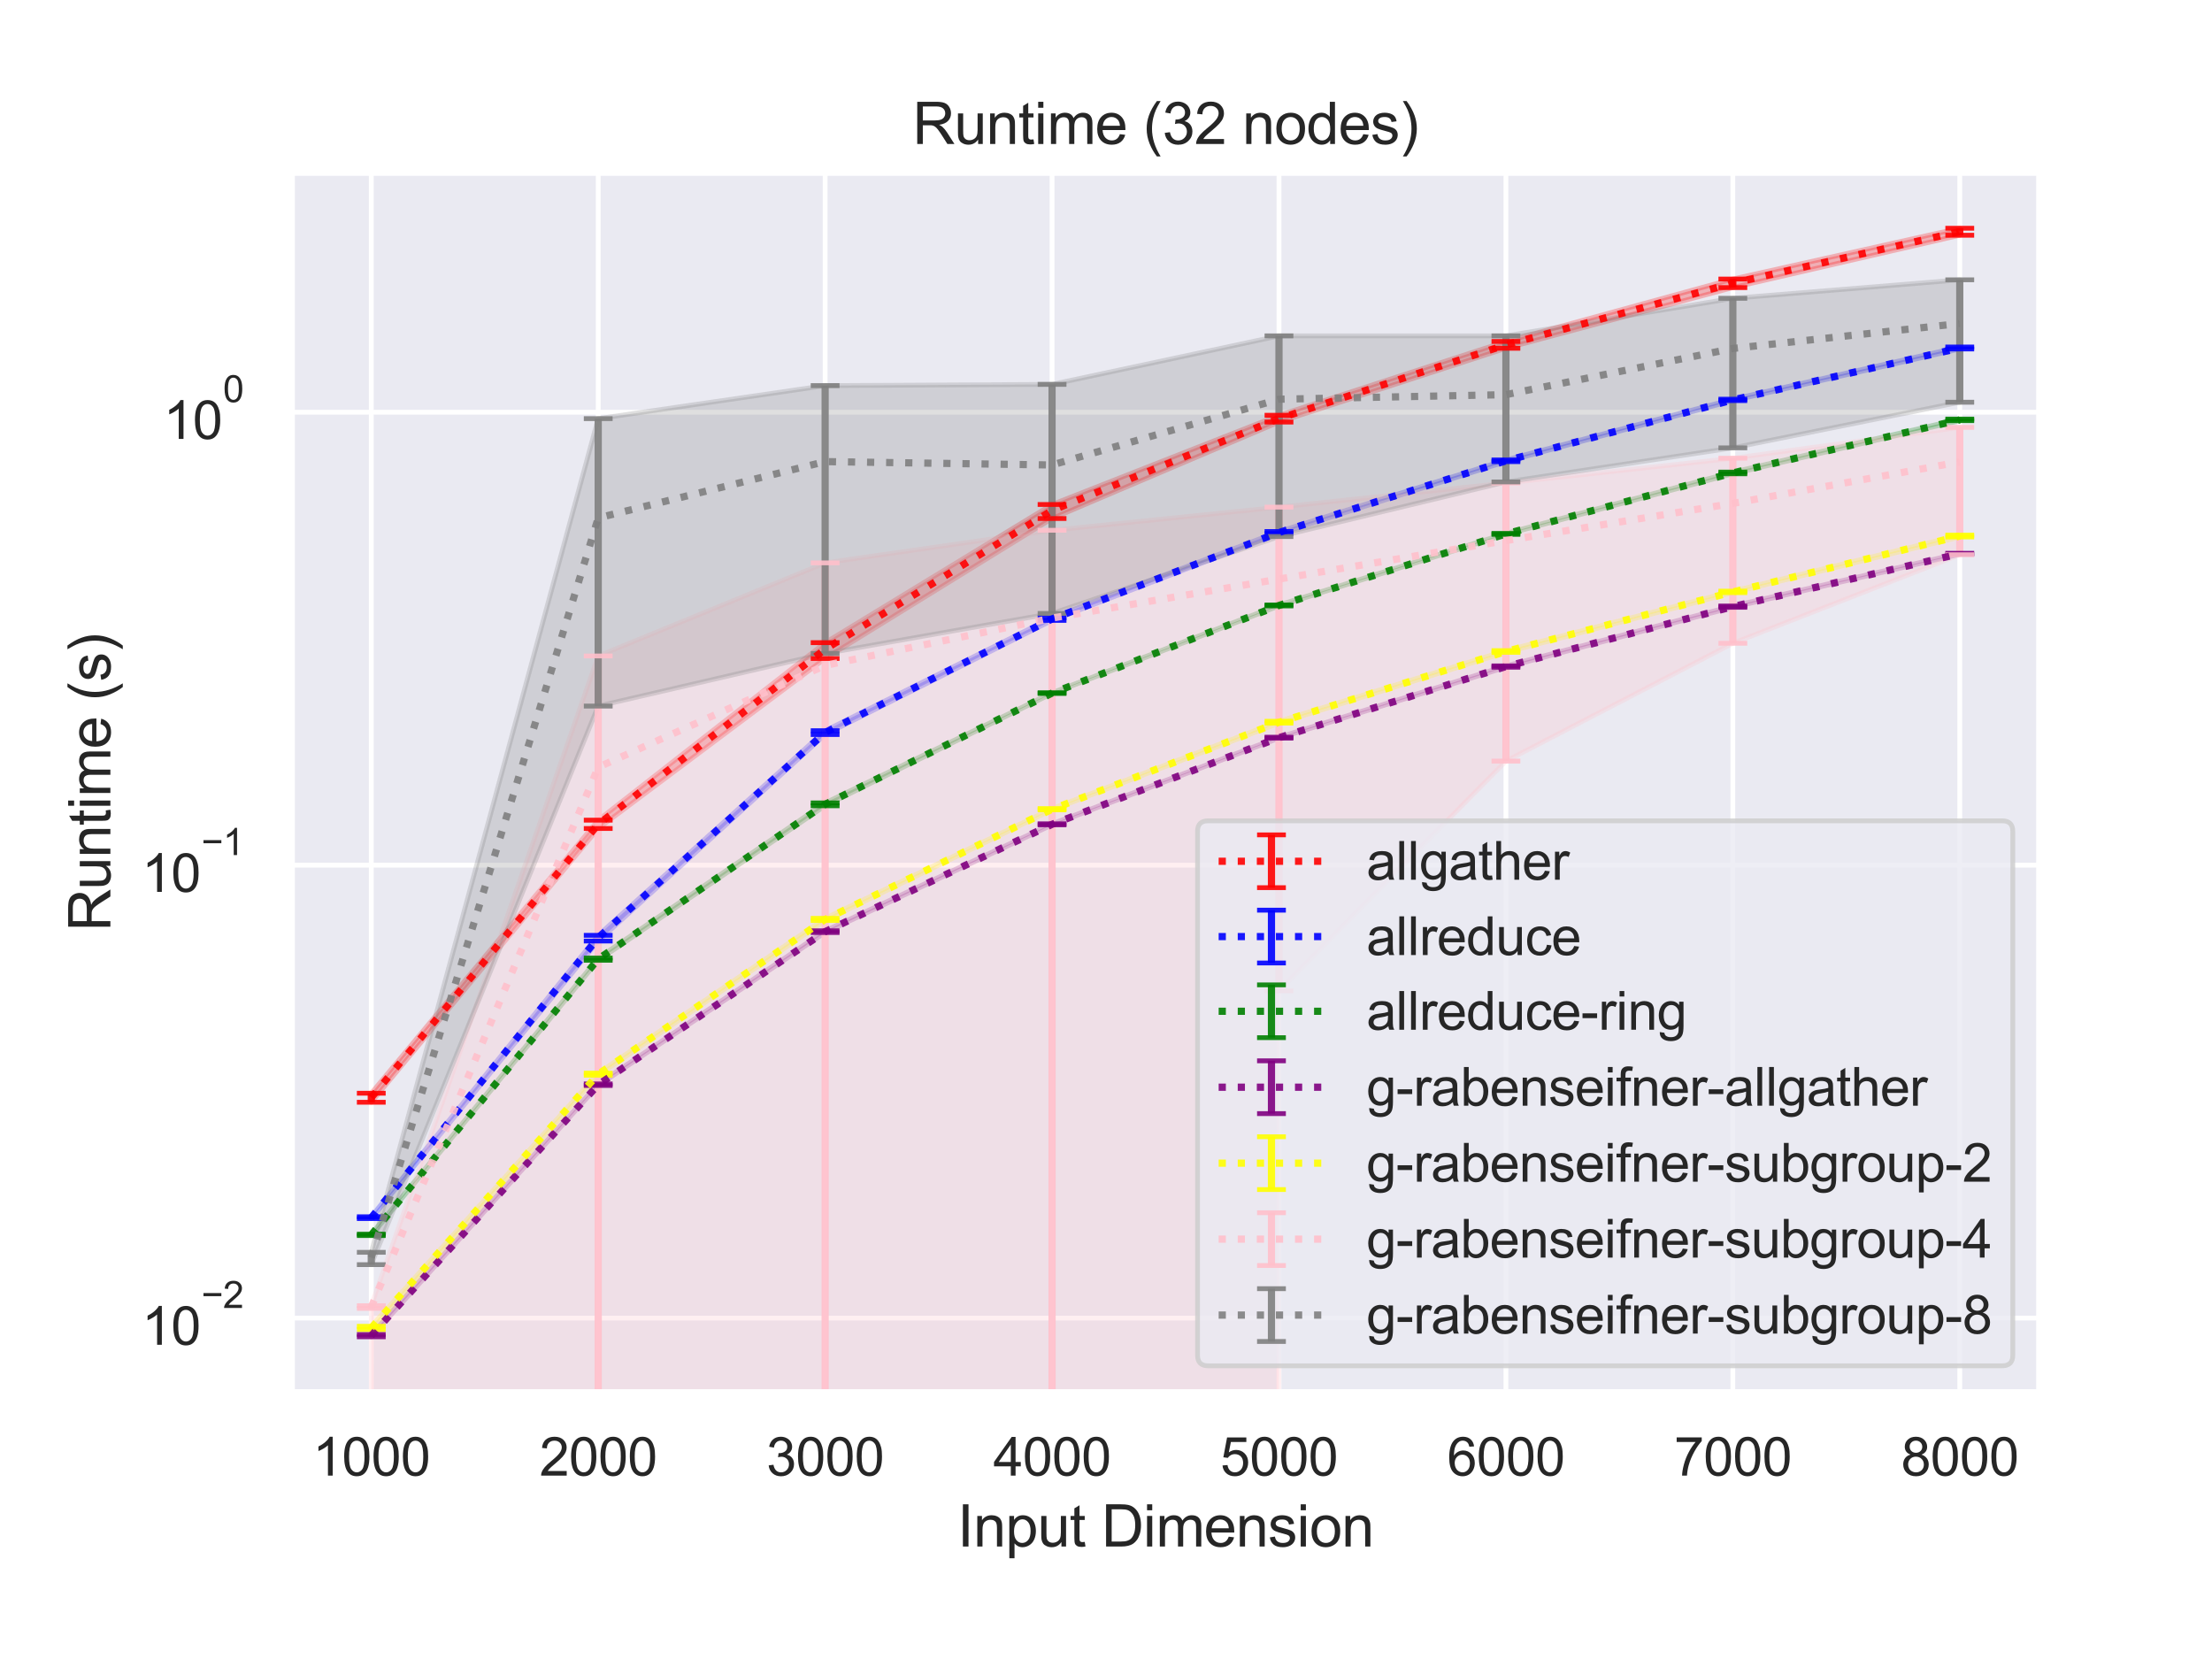 <?xml version="1.0" encoding="utf-8" standalone="no"?>
<!DOCTYPE svg PUBLIC "-//W3C//DTD SVG 1.1//EN"
  "http://www.w3.org/Graphics/SVG/1.1/DTD/svg11.dtd">
<svg height="345.6pt" version="1.1" viewBox="0 0 460.8 345.6" width="460.8pt" xmlns="http://www.w3.org/2000/svg" xmlns:xlink="http://www.w3.org/1999/xlink">
 <defs>
  <style type="text/css">*{stroke-linecap:butt;stroke-linejoin:round;}</style>
 </defs>
 <g id="figure_1">
  <g id="patch_1">
   <path d="M 0 345.6 
L 460.8 345.6 
L 460.8 0 
L 0 0 
z
" style="fill:#ffffff;"/>
  </g>
  <g id="axes_1">
   <g id="patch_2">
    <path d="M 60.8 290.02 
L 424.8 290.02 
L 424.8 36 
L 60.8 36 
z
" style="fill:#eaeaf2;"/>
   </g>
   <g id="matplotlib.axis_1">
    <g id="xtick_1">
     <g id="line2d_1">
      <path clip-path="url(#p5ad4547dbe)" d="M 77.345 290.02 
L 77.345 36 
" style="fill:none;stroke:#ffffff;stroke-linecap:round;"/>
     </g>
     <g id="text_1">
      <!-- 1000 -->
      <g style="fill:#262626;" transform="translate(65.111 307.394)scale(0.11 -0.11)">
       <defs>
        <path d="M 2384 0 
L 1822 0 
L 1822 3584 
Q 1619 3391 1289 3197 
Q 959 3003 697 2906 
L 697 3450 
Q 1169 3672 1522 3987 
Q 1875 4303 2022 4600 
L 2384 4600 
L 2384 0 
z
" id="ArialMT-31" transform="scale(0.016)"/>
        <path d="M 266 2259 
Q 266 3072 433 3567 
Q 600 4063 929 4331 
Q 1259 4600 1759 4600 
Q 2128 4600 2406 4451 
Q 2684 4303 2865 4023 
Q 3047 3744 3150 3342 
Q 3253 2941 3253 2259 
Q 3253 1453 3087 958 
Q 2922 463 2592 192 
Q 2263 -78 1759 -78 
Q 1097 -78 719 397 
Q 266 969 266 2259 
z
M 844 2259 
Q 844 1131 1108 757 
Q 1372 384 1759 384 
Q 2147 384 2411 759 
Q 2675 1134 2675 2259 
Q 2675 3391 2411 3762 
Q 2147 4134 1753 4134 
Q 1366 4134 1134 3806 
Q 844 3388 844 2259 
z
" id="ArialMT-30" transform="scale(0.016)"/>
       </defs>
       <use xlink:href="#ArialMT-31"/>
       <use x="55.615" xlink:href="#ArialMT-30"/>
       <use x="111.23" xlink:href="#ArialMT-30"/>
       <use x="166.846" xlink:href="#ArialMT-30"/>
      </g>
     </g>
    </g>
    <g id="xtick_2">
     <g id="line2d_2">
      <path clip-path="url(#p5ad4547dbe)" d="M 124.618 290.02 
L 124.618 36 
" style="fill:none;stroke:#ffffff;stroke-linecap:round;"/>
     </g>
     <g id="text_2">
      <!-- 2000 -->
      <g style="fill:#262626;" transform="translate(112.384 307.394)scale(0.11 -0.11)">
       <defs>
        <path d="M 3222 541 
L 3222 0 
L 194 0 
Q 188 203 259 391 
Q 375 700 629 1000 
Q 884 1300 1366 1694 
Q 2113 2306 2375 2664 
Q 2638 3022 2638 3341 
Q 2638 3675 2398 3904 
Q 2159 4134 1775 4134 
Q 1369 4134 1125 3890 
Q 881 3647 878 3216 
L 300 3275 
Q 359 3922 746 4261 
Q 1134 4600 1788 4600 
Q 2447 4600 2831 4234 
Q 3216 3869 3216 3328 
Q 3216 3053 3103 2787 
Q 2991 2522 2730 2228 
Q 2469 1934 1863 1422 
Q 1356 997 1212 845 
Q 1069 694 975 541 
L 3222 541 
z
" id="ArialMT-32" transform="scale(0.016)"/>
       </defs>
       <use xlink:href="#ArialMT-32"/>
       <use x="55.615" xlink:href="#ArialMT-30"/>
       <use x="111.23" xlink:href="#ArialMT-30"/>
       <use x="166.846" xlink:href="#ArialMT-30"/>
      </g>
     </g>
    </g>
    <g id="xtick_3">
     <g id="line2d_3">
      <path clip-path="url(#p5ad4547dbe)" d="M 171.891 290.02 
L 171.891 36 
" style="fill:none;stroke:#ffffff;stroke-linecap:round;"/>
     </g>
     <g id="text_3">
      <!-- 3000 -->
      <g style="fill:#262626;" transform="translate(159.657 307.394)scale(0.11 -0.11)">
       <defs>
        <path d="M 269 1209 
L 831 1284 
Q 928 806 1161 595 
Q 1394 384 1728 384 
Q 2125 384 2398 659 
Q 2672 934 2672 1341 
Q 2672 1728 2419 1979 
Q 2166 2231 1775 2231 
Q 1616 2231 1378 2169 
L 1441 2663 
Q 1497 2656 1531 2656 
Q 1891 2656 2178 2843 
Q 2466 3031 2466 3422 
Q 2466 3731 2256 3934 
Q 2047 4138 1716 4138 
Q 1388 4138 1169 3931 
Q 950 3725 888 3313 
L 325 3413 
Q 428 3978 793 4289 
Q 1159 4600 1703 4600 
Q 2078 4600 2393 4439 
Q 2709 4278 2876 4000 
Q 3044 3722 3044 3409 
Q 3044 3113 2884 2869 
Q 2725 2625 2413 2481 
Q 2819 2388 3044 2092 
Q 3269 1797 3269 1353 
Q 3269 753 2831 336 
Q 2394 -81 1725 -81 
Q 1122 -81 723 278 
Q 325 638 269 1209 
z
" id="ArialMT-33" transform="scale(0.016)"/>
       </defs>
       <use xlink:href="#ArialMT-33"/>
       <use x="55.615" xlink:href="#ArialMT-30"/>
       <use x="111.23" xlink:href="#ArialMT-30"/>
       <use x="166.846" xlink:href="#ArialMT-30"/>
      </g>
     </g>
    </g>
    <g id="xtick_4">
     <g id="line2d_4">
      <path clip-path="url(#p5ad4547dbe)" d="M 219.164 290.02 
L 219.164 36 
" style="fill:none;stroke:#ffffff;stroke-linecap:round;"/>
     </g>
     <g id="text_4">
      <!-- 4000 -->
      <g style="fill:#262626;" transform="translate(206.93 307.394)scale(0.11 -0.11)">
       <defs>
        <path d="M 2069 0 
L 2069 1097 
L 81 1097 
L 81 1613 
L 2172 4581 
L 2631 4581 
L 2631 1613 
L 3250 1613 
L 3250 1097 
L 2631 1097 
L 2631 0 
L 2069 0 
z
M 2069 1613 
L 2069 3678 
L 634 1613 
L 2069 1613 
z
" id="ArialMT-34" transform="scale(0.016)"/>
       </defs>
       <use xlink:href="#ArialMT-34"/>
       <use x="55.615" xlink:href="#ArialMT-30"/>
       <use x="111.23" xlink:href="#ArialMT-30"/>
       <use x="166.846" xlink:href="#ArialMT-30"/>
      </g>
     </g>
    </g>
    <g id="xtick_5">
     <g id="line2d_5">
      <path clip-path="url(#p5ad4547dbe)" d="M 266.436 290.02 
L 266.436 36 
" style="fill:none;stroke:#ffffff;stroke-linecap:round;"/>
     </g>
     <g id="text_5">
      <!-- 5000 -->
      <g style="fill:#262626;" transform="translate(254.202 307.394)scale(0.11 -0.11)">
       <defs>
        <path d="M 266 1200 
L 856 1250 
Q 922 819 1161 601 
Q 1400 384 1738 384 
Q 2144 384 2425 690 
Q 2706 997 2706 1503 
Q 2706 1984 2436 2262 
Q 2166 2541 1728 2541 
Q 1456 2541 1237 2417 
Q 1019 2294 894 2097 
L 366 2166 
L 809 4519 
L 3088 4519 
L 3088 3981 
L 1259 3981 
L 1013 2750 
Q 1425 3038 1878 3038 
Q 2478 3038 2890 2622 
Q 3303 2206 3303 1553 
Q 3303 931 2941 478 
Q 2500 -78 1738 -78 
Q 1113 -78 717 272 
Q 322 622 266 1200 
z
" id="ArialMT-35" transform="scale(0.016)"/>
       </defs>
       <use xlink:href="#ArialMT-35"/>
       <use x="55.615" xlink:href="#ArialMT-30"/>
       <use x="111.23" xlink:href="#ArialMT-30"/>
       <use x="166.846" xlink:href="#ArialMT-30"/>
      </g>
     </g>
    </g>
    <g id="xtick_6">
     <g id="line2d_6">
      <path clip-path="url(#p5ad4547dbe)" d="M 313.709 290.02 
L 313.709 36 
" style="fill:none;stroke:#ffffff;stroke-linecap:round;"/>
     </g>
     <g id="text_6">
      <!-- 6000 -->
      <g style="fill:#262626;" transform="translate(301.475 307.394)scale(0.11 -0.11)">
       <defs>
        <path d="M 3184 3459 
L 2625 3416 
Q 2550 3747 2413 3897 
Q 2184 4138 1850 4138 
Q 1581 4138 1378 3988 
Q 1113 3794 959 3422 
Q 806 3050 800 2363 
Q 1003 2672 1297 2822 
Q 1591 2972 1913 2972 
Q 2475 2972 2870 2558 
Q 3266 2144 3266 1488 
Q 3266 1056 3080 686 
Q 2894 316 2569 119 
Q 2244 -78 1831 -78 
Q 1128 -78 684 439 
Q 241 956 241 2144 
Q 241 3472 731 4075 
Q 1159 4600 1884 4600 
Q 2425 4600 2770 4297 
Q 3116 3994 3184 3459 
z
M 888 1484 
Q 888 1194 1011 928 
Q 1134 663 1356 523 
Q 1578 384 1822 384 
Q 2178 384 2434 671 
Q 2691 959 2691 1453 
Q 2691 1928 2437 2201 
Q 2184 2475 1800 2475 
Q 1419 2475 1153 2201 
Q 888 1928 888 1484 
z
" id="ArialMT-36" transform="scale(0.016)"/>
       </defs>
       <use xlink:href="#ArialMT-36"/>
       <use x="55.615" xlink:href="#ArialMT-30"/>
       <use x="111.23" xlink:href="#ArialMT-30"/>
       <use x="166.846" xlink:href="#ArialMT-30"/>
      </g>
     </g>
    </g>
    <g id="xtick_7">
     <g id="line2d_7">
      <path clip-path="url(#p5ad4547dbe)" d="M 360.982 290.02 
L 360.982 36 
" style="fill:none;stroke:#ffffff;stroke-linecap:round;"/>
     </g>
     <g id="text_7">
      <!-- 7000 -->
      <g style="fill:#262626;" transform="translate(348.748 307.394)scale(0.11 -0.11)">
       <defs>
        <path d="M 303 3981 
L 303 4522 
L 3269 4522 
L 3269 4084 
Q 2831 3619 2401 2847 
Q 1972 2075 1738 1259 
Q 1569 684 1522 0 
L 944 0 
Q 953 541 1156 1306 
Q 1359 2072 1739 2783 
Q 2119 3494 2547 3981 
L 303 3981 
z
" id="ArialMT-37" transform="scale(0.016)"/>
       </defs>
       <use xlink:href="#ArialMT-37"/>
       <use x="55.615" xlink:href="#ArialMT-30"/>
       <use x="111.23" xlink:href="#ArialMT-30"/>
       <use x="166.846" xlink:href="#ArialMT-30"/>
      </g>
     </g>
    </g>
    <g id="xtick_8">
     <g id="line2d_8">
      <path clip-path="url(#p5ad4547dbe)" d="M 408.255 290.02 
L 408.255 36 
" style="fill:none;stroke:#ffffff;stroke-linecap:round;"/>
     </g>
     <g id="text_8">
      <!-- 8000 -->
      <g style="fill:#262626;" transform="translate(396.02 307.394)scale(0.11 -0.11)">
       <defs>
        <path d="M 1131 2484 
Q 781 2613 612 2850 
Q 444 3088 444 3419 
Q 444 3919 803 4259 
Q 1163 4600 1759 4600 
Q 2359 4600 2725 4251 
Q 3091 3903 3091 3403 
Q 3091 3084 2923 2848 
Q 2756 2613 2416 2484 
Q 2838 2347 3058 2040 
Q 3278 1734 3278 1309 
Q 3278 722 2862 322 
Q 2447 -78 1769 -78 
Q 1091 -78 675 323 
Q 259 725 259 1325 
Q 259 1772 486 2073 
Q 713 2375 1131 2484 
z
M 1019 3438 
Q 1019 3113 1228 2906 
Q 1438 2700 1772 2700 
Q 2097 2700 2305 2904 
Q 2513 3109 2513 3406 
Q 2513 3716 2298 3927 
Q 2084 4138 1766 4138 
Q 1444 4138 1231 3931 
Q 1019 3725 1019 3438 
z
M 838 1322 
Q 838 1081 952 856 
Q 1066 631 1291 507 
Q 1516 384 1775 384 
Q 2178 384 2440 643 
Q 2703 903 2703 1303 
Q 2703 1709 2433 1975 
Q 2163 2241 1756 2241 
Q 1359 2241 1098 1978 
Q 838 1716 838 1322 
z
" id="ArialMT-38" transform="scale(0.016)"/>
       </defs>
       <use xlink:href="#ArialMT-38"/>
       <use x="55.615" xlink:href="#ArialMT-30"/>
       <use x="111.23" xlink:href="#ArialMT-30"/>
       <use x="166.846" xlink:href="#ArialMT-30"/>
      </g>
     </g>
    </g>
    <g id="text_9">
     <!-- Input Dimension -->
     <g style="fill:#262626;" transform="translate(199.446 322.169)scale(0.12 -0.12)">
      <defs>
       <path d="M 597 0 
L 597 4581 
L 1203 4581 
L 1203 0 
L 597 0 
z
" id="ArialMT-49" transform="scale(0.016)"/>
       <path d="M 422 0 
L 422 3319 
L 928 3319 
L 928 2847 
Q 1294 3394 1984 3394 
Q 2284 3394 2536 3286 
Q 2788 3178 2913 3003 
Q 3038 2828 3088 2588 
Q 3119 2431 3119 2041 
L 3119 0 
L 2556 0 
L 2556 2019 
Q 2556 2363 2490 2533 
Q 2425 2703 2258 2804 
Q 2091 2906 1866 2906 
Q 1506 2906 1245 2678 
Q 984 2450 984 1813 
L 984 0 
L 422 0 
z
" id="ArialMT-6e" transform="scale(0.016)"/>
       <path d="M 422 -1272 
L 422 3319 
L 934 3319 
L 934 2888 
Q 1116 3141 1344 3267 
Q 1572 3394 1897 3394 
Q 2322 3394 2647 3175 
Q 2972 2956 3137 2557 
Q 3303 2159 3303 1684 
Q 3303 1175 3120 767 
Q 2938 359 2589 142 
Q 2241 -75 1856 -75 
Q 1575 -75 1351 44 
Q 1128 163 984 344 
L 984 -1272 
L 422 -1272 
z
M 931 1641 
Q 931 1000 1190 694 
Q 1450 388 1819 388 
Q 2194 388 2461 705 
Q 2728 1022 2728 1688 
Q 2728 2322 2467 2637 
Q 2206 2953 1844 2953 
Q 1484 2953 1207 2617 
Q 931 2281 931 1641 
z
" id="ArialMT-70" transform="scale(0.016)"/>
       <path d="M 2597 0 
L 2597 488 
Q 2209 -75 1544 -75 
Q 1250 -75 995 37 
Q 741 150 617 320 
Q 494 491 444 738 
Q 409 903 409 1263 
L 409 3319 
L 972 3319 
L 972 1478 
Q 972 1038 1006 884 
Q 1059 663 1231 536 
Q 1403 409 1656 409 
Q 1909 409 2131 539 
Q 2353 669 2445 892 
Q 2538 1116 2538 1541 
L 2538 3319 
L 3100 3319 
L 3100 0 
L 2597 0 
z
" id="ArialMT-75" transform="scale(0.016)"/>
       <path d="M 1650 503 
L 1731 6 
Q 1494 -44 1306 -44 
Q 1000 -44 831 53 
Q 663 150 594 308 
Q 525 466 525 972 
L 525 2881 
L 113 2881 
L 113 3319 
L 525 3319 
L 525 4141 
L 1084 4478 
L 1084 3319 
L 1650 3319 
L 1650 2881 
L 1084 2881 
L 1084 941 
Q 1084 700 1114 631 
Q 1144 563 1211 522 
Q 1278 481 1403 481 
Q 1497 481 1650 503 
z
" id="ArialMT-74" transform="scale(0.016)"/>
       <path id="ArialMT-20" transform="scale(0.016)"/>
       <path d="M 494 0 
L 494 4581 
L 2072 4581 
Q 2606 4581 2888 4516 
Q 3281 4425 3559 4188 
Q 3922 3881 4101 3404 
Q 4281 2928 4281 2316 
Q 4281 1794 4159 1391 
Q 4038 988 3847 723 
Q 3656 459 3429 307 
Q 3203 156 2883 78 
Q 2563 0 2147 0 
L 494 0 
z
M 1100 541 
L 2078 541 
Q 2531 541 2789 625 
Q 3047 709 3200 863 
Q 3416 1078 3536 1442 
Q 3656 1806 3656 2325 
Q 3656 3044 3420 3430 
Q 3184 3816 2847 3947 
Q 2603 4041 2063 4041 
L 1100 4041 
L 1100 541 
z
" id="ArialMT-44" transform="scale(0.016)"/>
       <path d="M 425 3934 
L 425 4581 
L 988 4581 
L 988 3934 
L 425 3934 
z
M 425 0 
L 425 3319 
L 988 3319 
L 988 0 
L 425 0 
z
" id="ArialMT-69" transform="scale(0.016)"/>
       <path d="M 422 0 
L 422 3319 
L 925 3319 
L 925 2853 
Q 1081 3097 1340 3245 
Q 1600 3394 1931 3394 
Q 2300 3394 2536 3241 
Q 2772 3088 2869 2813 
Q 3263 3394 3894 3394 
Q 4388 3394 4653 3120 
Q 4919 2847 4919 2278 
L 4919 0 
L 4359 0 
L 4359 2091 
Q 4359 2428 4304 2576 
Q 4250 2725 4106 2815 
Q 3963 2906 3769 2906 
Q 3419 2906 3187 2673 
Q 2956 2441 2956 1928 
L 2956 0 
L 2394 0 
L 2394 2156 
Q 2394 2531 2256 2718 
Q 2119 2906 1806 2906 
Q 1569 2906 1367 2781 
Q 1166 2656 1075 2415 
Q 984 2175 984 1722 
L 984 0 
L 422 0 
z
" id="ArialMT-6d" transform="scale(0.016)"/>
       <path d="M 2694 1069 
L 3275 997 
Q 3138 488 2766 206 
Q 2394 -75 1816 -75 
Q 1088 -75 661 373 
Q 234 822 234 1631 
Q 234 2469 665 2931 
Q 1097 3394 1784 3394 
Q 2450 3394 2872 2941 
Q 3294 2488 3294 1666 
Q 3294 1616 3291 1516 
L 816 1516 
Q 847 969 1125 678 
Q 1403 388 1819 388 
Q 2128 388 2347 550 
Q 2566 713 2694 1069 
z
M 847 1978 
L 2700 1978 
Q 2663 2397 2488 2606 
Q 2219 2931 1791 2931 
Q 1403 2931 1139 2672 
Q 875 2413 847 1978 
z
" id="ArialMT-65" transform="scale(0.016)"/>
       <path d="M 197 991 
L 753 1078 
Q 800 744 1014 566 
Q 1228 388 1613 388 
Q 2000 388 2187 545 
Q 2375 703 2375 916 
Q 2375 1106 2209 1216 
Q 2094 1291 1634 1406 
Q 1016 1563 777 1677 
Q 538 1791 414 1992 
Q 291 2194 291 2438 
Q 291 2659 392 2848 
Q 494 3038 669 3163 
Q 800 3259 1026 3326 
Q 1253 3394 1513 3394 
Q 1903 3394 2198 3281 
Q 2494 3169 2634 2976 
Q 2775 2784 2828 2463 
L 2278 2388 
Q 2241 2644 2061 2787 
Q 1881 2931 1553 2931 
Q 1166 2931 1000 2803 
Q 834 2675 834 2503 
Q 834 2394 903 2306 
Q 972 2216 1119 2156 
Q 1203 2125 1616 2013 
Q 2213 1853 2448 1751 
Q 2684 1650 2818 1456 
Q 2953 1263 2953 975 
Q 2953 694 2789 445 
Q 2625 197 2315 61 
Q 2006 -75 1616 -75 
Q 969 -75 630 194 
Q 291 463 197 991 
z
" id="ArialMT-73" transform="scale(0.016)"/>
       <path d="M 213 1659 
Q 213 2581 725 3025 
Q 1153 3394 1769 3394 
Q 2453 3394 2887 2945 
Q 3322 2497 3322 1706 
Q 3322 1066 3130 698 
Q 2938 331 2570 128 
Q 2203 -75 1769 -75 
Q 1072 -75 642 372 
Q 213 819 213 1659 
z
M 791 1659 
Q 791 1022 1069 705 
Q 1347 388 1769 388 
Q 2188 388 2466 706 
Q 2744 1025 2744 1678 
Q 2744 2294 2464 2611 
Q 2184 2928 1769 2928 
Q 1347 2928 1069 2612 
Q 791 2297 791 1659 
z
" id="ArialMT-6f" transform="scale(0.016)"/>
      </defs>
      <use xlink:href="#ArialMT-49"/>
      <use x="27.783" xlink:href="#ArialMT-6e"/>
      <use x="83.398" xlink:href="#ArialMT-70"/>
      <use x="139.014" xlink:href="#ArialMT-75"/>
      <use x="194.629" xlink:href="#ArialMT-74"/>
      <use x="222.412" xlink:href="#ArialMT-20"/>
      <use x="250.195" xlink:href="#ArialMT-44"/>
      <use x="322.412" xlink:href="#ArialMT-69"/>
      <use x="344.629" xlink:href="#ArialMT-6d"/>
      <use x="427.93" xlink:href="#ArialMT-65"/>
      <use x="483.545" xlink:href="#ArialMT-6e"/>
      <use x="539.16" xlink:href="#ArialMT-73"/>
      <use x="589.16" xlink:href="#ArialMT-69"/>
      <use x="611.377" xlink:href="#ArialMT-6f"/>
      <use x="666.992" xlink:href="#ArialMT-6e"/>
     </g>
    </g>
   </g>
   <g id="matplotlib.axis_2">
    <g id="ytick_1">
     <g id="line2d_9">
      <path clip-path="url(#p5ad4547dbe)" d="M 60.8 274.58 
L 424.8 274.58 
" style="fill:none;stroke:#ffffff;stroke-linecap:round;"/>
     </g>
     <g id="text_10">
      <!-- $\mathdefault{10^{-2}}$ -->
      <g style="fill:#262626;" transform="translate(29.52 280.252)scale(0.11 -0.11)">
       <defs>
        <path d="M 3381 1997 
L 356 1997 
L 356 2522 
L 3381 2522 
L 3381 1997 
z
" id="ArialMT-2212" transform="scale(0.016)"/>
       </defs>
       <use transform="translate(0 0.994)" xlink:href="#ArialMT-31"/>
       <use transform="translate(55.615 0.994)" xlink:href="#ArialMT-30"/>
       <use transform="translate(112.973 70.688)scale(0.7)" xlink:href="#ArialMT-2212"/>
       <use transform="translate(153.852 70.688)scale(0.7)" xlink:href="#ArialMT-32"/>
      </g>
     </g>
    </g>
    <g id="ytick_2">
     <g id="line2d_10">
      <path clip-path="url(#p5ad4547dbe)" d="M 60.8 180.226 
L 424.8 180.226 
" style="fill:none;stroke:#ffffff;stroke-linecap:round;"/>
     </g>
     <g id="text_11">
      <!-- $\mathdefault{10^{-1}}$ -->
      <g style="fill:#262626;" transform="translate(29.52 185.898)scale(0.11 -0.11)">
       <use transform="translate(0 0.994)" xlink:href="#ArialMT-31"/>
       <use transform="translate(55.615 0.994)" xlink:href="#ArialMT-30"/>
       <use transform="translate(112.973 70.688)scale(0.7)" xlink:href="#ArialMT-2212"/>
       <use transform="translate(153.852 70.688)scale(0.7)" xlink:href="#ArialMT-31"/>
      </g>
     </g>
    </g>
    <g id="ytick_3">
     <g id="line2d_11">
      <path clip-path="url(#p5ad4547dbe)" d="M 60.8 85.873 
L 424.8 85.873 
" style="fill:none;stroke:#ffffff;stroke-linecap:round;"/>
     </g>
     <g id="text_12">
      <!-- $\mathdefault{10^{0}}$ -->
      <g style="fill:#262626;" transform="translate(34.03 91.544)scale(0.11 -0.11)">
       <use transform="translate(0 0.994)" xlink:href="#ArialMT-31"/>
       <use transform="translate(55.615 0.994)" xlink:href="#ArialMT-30"/>
       <use transform="translate(112.973 70.688)scale(0.7)" xlink:href="#ArialMT-30"/>
      </g>
     </g>
    </g>
    <g id="ytick_4"/>
    <g id="ytick_5"/>
    <g id="ytick_6"/>
    <g id="ytick_7"/>
    <g id="ytick_8"/>
    <g id="ytick_9"/>
    <g id="ytick_10"/>
    <g id="ytick_11"/>
    <g id="ytick_12"/>
    <g id="ytick_13"/>
    <g id="ytick_14"/>
    <g id="ytick_15"/>
    <g id="ytick_16"/>
    <g id="ytick_17"/>
    <g id="ytick_18"/>
    <g id="ytick_19"/>
    <g id="ytick_20"/>
    <g id="ytick_21"/>
    <g id="ytick_22"/>
    <g id="ytick_23"/>
    <g id="ytick_24"/>
    <g id="text_13">
     <!-- Runtime (s) -->
     <g style="fill:#262626;" transform="translate(22.994 194.013)rotate(-90)scale(0.12 -0.12)">
      <defs>
       <path d="M 503 0 
L 503 4581 
L 2534 4581 
Q 3147 4581 3465 4457 
Q 3784 4334 3975 4021 
Q 4166 3709 4166 3331 
Q 4166 2844 3850 2509 
Q 3534 2175 2875 2084 
Q 3116 1969 3241 1856 
Q 3506 1613 3744 1247 
L 4541 0 
L 3778 0 
L 3172 953 
Q 2906 1366 2734 1584 
Q 2563 1803 2427 1890 
Q 2291 1978 2150 2013 
Q 2047 2034 1813 2034 
L 1109 2034 
L 1109 0 
L 503 0 
z
M 1109 2559 
L 2413 2559 
Q 2828 2559 3062 2645 
Q 3297 2731 3419 2920 
Q 3541 3109 3541 3331 
Q 3541 3656 3305 3865 
Q 3069 4075 2559 4075 
L 1109 4075 
L 1109 2559 
z
" id="ArialMT-52" transform="scale(0.016)"/>
       <path d="M 1497 -1347 
Q 1031 -759 709 28 
Q 388 816 388 1659 
Q 388 2403 628 3084 
Q 909 3875 1497 4659 
L 1900 4659 
Q 1522 4009 1400 3731 
Q 1209 3300 1100 2831 
Q 966 2247 966 1656 
Q 966 153 1900 -1347 
L 1497 -1347 
z
" id="ArialMT-28" transform="scale(0.016)"/>
       <path d="M 791 -1347 
L 388 -1347 
Q 1322 153 1322 1656 
Q 1322 2244 1188 2822 
Q 1081 3291 891 3722 
Q 769 4003 388 4659 
L 791 4659 
Q 1378 3875 1659 3084 
Q 1900 2403 1900 1659 
Q 1900 816 1576 28 
Q 1253 -759 791 -1347 
z
" id="ArialMT-29" transform="scale(0.016)"/>
      </defs>
      <use xlink:href="#ArialMT-52"/>
      <use x="72.217" xlink:href="#ArialMT-75"/>
      <use x="127.832" xlink:href="#ArialMT-6e"/>
      <use x="183.447" xlink:href="#ArialMT-74"/>
      <use x="211.23" xlink:href="#ArialMT-69"/>
      <use x="233.447" xlink:href="#ArialMT-6d"/>
      <use x="316.748" xlink:href="#ArialMT-65"/>
      <use x="372.363" xlink:href="#ArialMT-20"/>
      <use x="400.146" xlink:href="#ArialMT-28"/>
      <use x="433.447" xlink:href="#ArialMT-73"/>
      <use x="483.447" xlink:href="#ArialMT-29"/>
     </g>
    </g>
   </g>
   <g id="PolyCollection_1">
    <defs>
     <path d="M 77.345 -117.861 
L 77.345 -115.977 
L 124.618 -173.01 
L 171.891 -208.426 
L 219.164 -237.584 
L 266.436 -257.681 
L 313.709 -273.044 
L 360.982 -285.691 
L 408.255 -296.597 
L 408.255 -298.054 
L 408.255 -298.054 
L 360.982 -287.474 
L 313.709 -274.469 
L 266.436 -259.091 
L 219.164 -240.508 
L 171.891 -211.72 
L 124.618 -174.747 
L 77.345 -117.861 
z
" id="m40600aacbf" style="stroke:#ff0000;stroke-opacity:0.25;"/>
    </defs>
    <g clip-path="url(#p5ad4547dbe)">
     <use style="fill:#ff0000;fill-opacity:0.25;stroke:#ff0000;stroke-opacity:0.25;" x="0" xlink:href="#m40600aacbf" y="345.6"/>
    </g>
   </g>
   <g id="PolyCollection_2">
    <defs>
     <path d="M 77.345 -92.125 
L 77.345 -91.752 
L 124.618 -149.562 
L 171.891 -192.583 
L 219.164 -216.365 
L 266.436 -234.466 
L 313.709 -249.43 
L 360.982 -262.143 
L 408.255 -272.898 
L 408.255 -273.317 
L 408.255 -273.317 
L 360.982 -262.443 
L 313.709 -249.786 
L 266.436 -234.882 
L 219.164 -216.943 
L 171.891 -193.381 
L 124.618 -150.754 
L 77.345 -92.125 
z
" id="m5f380d1f78" style="stroke:#0000ff;stroke-opacity:0.25;"/>
    </defs>
    <g clip-path="url(#p5ad4547dbe)">
     <use style="fill:#0000ff;fill-opacity:0.25;stroke:#0000ff;stroke-opacity:0.25;" x="0" xlink:href="#m5f380d1f78" y="345.6"/>
    </g>
   </g>
   <g id="PolyCollection_3">
    <defs>
     <path d="M 77.345 -88.501 
L 77.345 -88.217 
L 124.618 -145.556 
L 171.891 -177.738 
L 219.164 -201.138 
L 266.436 -219.371 
L 313.709 -234.277 
L 360.982 -246.903 
L 408.255 -257.969 
L 408.255 -258.294 
L 408.255 -258.294 
L 360.982 -247.247 
L 313.709 -234.478 
L 266.436 -219.578 
L 219.164 -201.293 
L 171.891 -178.336 
L 124.618 -146.017 
L 77.345 -88.501 
z
" id="m7006418e98" style="stroke:#008000;stroke-opacity:0.25;"/>
    </defs>
    <g clip-path="url(#p5ad4547dbe)">
     <use style="fill:#008000;fill-opacity:0.25;stroke:#008000;stroke-opacity:0.25;" x="0" xlink:href="#m7006418e98" y="345.6"/>
    </g>
   </g>
   <g id="PolyCollection_4">
    <defs>
     <path d="M 77.345 -67.618 
L 77.345 -67.126 
L 124.618 -119.468 
L 171.891 -151.34 
L 219.164 -173.768 
L 266.436 -191.832 
L 313.709 -206.602 
L 360.982 -219.095 
L 408.255 -230.148 
L 408.255 -230.345 
L 408.255 -230.345 
L 360.982 -219.361 
L 313.709 -206.886 
L 266.436 -192.027 
L 219.164 -173.986 
L 171.891 -151.705 
L 124.618 -119.797 
L 77.345 -67.618 
z
" id="m8f2a56c93d" style="stroke:#800080;stroke-opacity:0.25;"/>
    </defs>
    <g clip-path="url(#p5ad4547dbe)">
     <use style="fill:#800080;fill-opacity:0.25;stroke:#800080;stroke-opacity:0.25;" x="0" xlink:href="#m8f2a56c93d" y="345.6"/>
    </g>
   </g>
   <g id="PolyCollection_5">
    <defs>
     <path d="M 77.345 -69.303 
L 77.345 -68.645 
L 124.618 -121.61 
L 171.891 -153.837 
L 219.164 -176.899 
L 266.436 -194.955 
L 313.709 -209.701 
L 360.982 -222.132 
L 408.255 -233.734 
L 408.255 -234.127 
L 408.255 -234.127 
L 360.982 -222.455 
L 313.709 -210.073 
L 266.436 -195.346 
L 219.164 -177.155 
L 171.891 -154.295 
L 124.618 -122.045 
L 77.345 -69.303 
z
" id="mc26652dd35" style="stroke:#ffff00;stroke-opacity:0.25;"/>
    </defs>
    <g clip-path="url(#p5ad4547dbe)">
     <use style="fill:#ffff00;fill-opacity:0.25;stroke:#ffff00;stroke-opacity:0.25;" x="0" xlink:href="#mc26652dd35" y="345.6"/>
    </g>
   </g>
   <g id="PolyCollection_6">
    <path clip-path="url(#p5ad4547dbe)" d="M 77.345 272.001 
L 77.345 272.564 
L 124.618 94439.535 
L 171.891 94439.535 
L 219.164 94439.535 
L 266.436 206.426 
L 313.709 158.553 
L 360.982 134.01 
L 408.255 115.553 
L 408.255 89.027 
L 408.255 89.027 
L 360.982 95.461 
L 313.709 100.616 
L 266.436 105.645 
L 219.164 110.467 
L 171.891 117.255 
L 124.618 136.65 
L 77.345 272.001 
z
" style="fill:#ffc0cb;fill-opacity:0.25;stroke:#ffc0cb;stroke-opacity:0.25;"/>
   </g>
   <g id="PolyCollection_7">
    <defs>
     <path d="M 77.345 -84.719 
L 77.345 -82.152 
L 124.618 -198.512 
L 171.891 -209.465 
L 219.164 -217.81 
L 266.436 -233.827 
L 313.709 -245.203 
L 360.982 -252.301 
L 408.255 -261.809 
L 408.255 -287.308 
L 408.255 -287.308 
L 360.982 -283.458 
L 313.709 -275.633 
L 266.436 -275.631 
L 219.164 -265.531 
L 171.891 -265.274 
L 124.618 -258.391 
L 77.345 -84.719 
z
" id="m132f4ace42" style="stroke:#808080;stroke-opacity:0.25;"/>
    </defs>
    <g clip-path="url(#p5ad4547dbe)">
     <use style="fill:#808080;fill-opacity:0.25;stroke:#808080;stroke-opacity:0.25;" x="0" xlink:href="#m132f4ace42" y="345.6"/>
    </g>
   </g>
   <g id="LineCollection_1">
    <path clip-path="url(#p5ad4547dbe)" d="M 77.345 229.623 
L 77.345 227.739 
" style="fill:none;stroke:#ff0000;stroke-opacity:0.9;stroke-width:1.5;"/>
    <path clip-path="url(#p5ad4547dbe)" d="M 124.618 172.59 
L 124.618 170.853 
" style="fill:none;stroke:#ff0000;stroke-opacity:0.9;stroke-width:1.5;"/>
    <path clip-path="url(#p5ad4547dbe)" d="M 171.891 137.174 
L 171.891 133.88 
" style="fill:none;stroke:#ff0000;stroke-opacity:0.9;stroke-width:1.5;"/>
    <path clip-path="url(#p5ad4547dbe)" d="M 219.164 108.016 
L 219.164 105.092 
" style="fill:none;stroke:#ff0000;stroke-opacity:0.9;stroke-width:1.5;"/>
    <path clip-path="url(#p5ad4547dbe)" d="M 266.436 87.919 
L 266.436 86.509 
" style="fill:none;stroke:#ff0000;stroke-opacity:0.9;stroke-width:1.5;"/>
    <path clip-path="url(#p5ad4547dbe)" d="M 313.709 72.556 
L 313.709 71.131 
" style="fill:none;stroke:#ff0000;stroke-opacity:0.9;stroke-width:1.5;"/>
    <path clip-path="url(#p5ad4547dbe)" d="M 360.982 59.909 
L 360.982 58.126 
" style="fill:none;stroke:#ff0000;stroke-opacity:0.9;stroke-width:1.5;"/>
    <path clip-path="url(#p5ad4547dbe)" d="M 408.255 49.003 
L 408.255 47.546 
" style="fill:none;stroke:#ff0000;stroke-opacity:0.9;stroke-width:1.5;"/>
   </g>
   <g id="LineCollection_2">
    <path clip-path="url(#p5ad4547dbe)" d="M 77.345 253.848 
L 77.345 253.475 
" style="fill:none;stroke:#0000ff;stroke-opacity:0.9;stroke-width:1.5;"/>
    <path clip-path="url(#p5ad4547dbe)" d="M 124.618 196.038 
L 124.618 194.846 
" style="fill:none;stroke:#0000ff;stroke-opacity:0.9;stroke-width:1.5;"/>
    <path clip-path="url(#p5ad4547dbe)" d="M 171.891 153.017 
L 171.891 152.219 
" style="fill:none;stroke:#0000ff;stroke-opacity:0.9;stroke-width:1.5;"/>
    <path clip-path="url(#p5ad4547dbe)" d="M 219.164 129.235 
L 219.164 128.657 
" style="fill:none;stroke:#0000ff;stroke-opacity:0.9;stroke-width:1.5;"/>
    <path clip-path="url(#p5ad4547dbe)" d="M 266.436 111.134 
L 266.436 110.718 
" style="fill:none;stroke:#0000ff;stroke-opacity:0.9;stroke-width:1.5;"/>
    <path clip-path="url(#p5ad4547dbe)" d="M 313.709 96.17 
L 313.709 95.814 
" style="fill:none;stroke:#0000ff;stroke-opacity:0.9;stroke-width:1.5;"/>
    <path clip-path="url(#p5ad4547dbe)" d="M 360.982 83.457 
L 360.982 83.157 
" style="fill:none;stroke:#0000ff;stroke-opacity:0.9;stroke-width:1.5;"/>
    <path clip-path="url(#p5ad4547dbe)" d="M 408.255 72.702 
L 408.255 72.283 
" style="fill:none;stroke:#0000ff;stroke-opacity:0.9;stroke-width:1.5;"/>
   </g>
   <g id="LineCollection_3">
    <path clip-path="url(#p5ad4547dbe)" d="M 77.345 257.383 
L 77.345 257.099 
" style="fill:none;stroke:#008000;stroke-opacity:0.9;stroke-width:1.5;"/>
    <path clip-path="url(#p5ad4547dbe)" d="M 124.618 200.044 
L 124.618 199.583 
" style="fill:none;stroke:#008000;stroke-opacity:0.9;stroke-width:1.5;"/>
    <path clip-path="url(#p5ad4547dbe)" d="M 171.891 167.862 
L 171.891 167.264 
" style="fill:none;stroke:#008000;stroke-opacity:0.9;stroke-width:1.5;"/>
    <path clip-path="url(#p5ad4547dbe)" d="M 219.164 144.462 
L 219.164 144.307 
" style="fill:none;stroke:#008000;stroke-opacity:0.9;stroke-width:1.5;"/>
    <path clip-path="url(#p5ad4547dbe)" d="M 266.436 126.229 
L 266.436 126.022 
" style="fill:none;stroke:#008000;stroke-opacity:0.9;stroke-width:1.5;"/>
    <path clip-path="url(#p5ad4547dbe)" d="M 313.709 111.323 
L 313.709 111.122 
" style="fill:none;stroke:#008000;stroke-opacity:0.9;stroke-width:1.5;"/>
    <path clip-path="url(#p5ad4547dbe)" d="M 360.982 98.697 
L 360.982 98.353 
" style="fill:none;stroke:#008000;stroke-opacity:0.9;stroke-width:1.5;"/>
    <path clip-path="url(#p5ad4547dbe)" d="M 408.255 87.631 
L 408.255 87.306 
" style="fill:none;stroke:#008000;stroke-opacity:0.9;stroke-width:1.5;"/>
   </g>
   <g id="LineCollection_4">
    <path clip-path="url(#p5ad4547dbe)" d="M 77.345 278.474 
L 77.345 277.982 
" style="fill:none;stroke:#800080;stroke-opacity:0.9;stroke-width:1.5;"/>
    <path clip-path="url(#p5ad4547dbe)" d="M 124.618 226.132 
L 124.618 225.803 
" style="fill:none;stroke:#800080;stroke-opacity:0.9;stroke-width:1.5;"/>
    <path clip-path="url(#p5ad4547dbe)" d="M 171.891 194.26 
L 171.891 193.895 
" style="fill:none;stroke:#800080;stroke-opacity:0.9;stroke-width:1.5;"/>
    <path clip-path="url(#p5ad4547dbe)" d="M 219.164 171.832 
L 219.164 171.614 
" style="fill:none;stroke:#800080;stroke-opacity:0.9;stroke-width:1.5;"/>
    <path clip-path="url(#p5ad4547dbe)" d="M 266.436 153.768 
L 266.436 153.573 
" style="fill:none;stroke:#800080;stroke-opacity:0.9;stroke-width:1.5;"/>
    <path clip-path="url(#p5ad4547dbe)" d="M 313.709 138.998 
L 313.709 138.714 
" style="fill:none;stroke:#800080;stroke-opacity:0.9;stroke-width:1.5;"/>
    <path clip-path="url(#p5ad4547dbe)" d="M 360.982 126.505 
L 360.982 126.239 
" style="fill:none;stroke:#800080;stroke-opacity:0.9;stroke-width:1.5;"/>
    <path clip-path="url(#p5ad4547dbe)" d="M 408.255 115.452 
L 408.255 115.255 
" style="fill:none;stroke:#800080;stroke-opacity:0.9;stroke-width:1.5;"/>
   </g>
   <g id="LineCollection_5">
    <path clip-path="url(#p5ad4547dbe)" d="M 77.345 276.955 
L 77.345 276.297 
" style="fill:none;stroke:#ffff00;stroke-opacity:0.9;stroke-width:1.5;"/>
    <path clip-path="url(#p5ad4547dbe)" d="M 124.618 223.99 
L 124.618 223.555 
" style="fill:none;stroke:#ffff00;stroke-opacity:0.9;stroke-width:1.5;"/>
    <path clip-path="url(#p5ad4547dbe)" d="M 171.891 191.763 
L 171.891 191.305 
" style="fill:none;stroke:#ffff00;stroke-opacity:0.9;stroke-width:1.5;"/>
    <path clip-path="url(#p5ad4547dbe)" d="M 219.164 168.701 
L 219.164 168.445 
" style="fill:none;stroke:#ffff00;stroke-opacity:0.9;stroke-width:1.5;"/>
    <path clip-path="url(#p5ad4547dbe)" d="M 266.436 150.645 
L 266.436 150.254 
" style="fill:none;stroke:#ffff00;stroke-opacity:0.9;stroke-width:1.5;"/>
    <path clip-path="url(#p5ad4547dbe)" d="M 313.709 135.899 
L 313.709 135.527 
" style="fill:none;stroke:#ffff00;stroke-opacity:0.9;stroke-width:1.5;"/>
    <path clip-path="url(#p5ad4547dbe)" d="M 360.982 123.468 
L 360.982 123.145 
" style="fill:none;stroke:#ffff00;stroke-opacity:0.9;stroke-width:1.5;"/>
    <path clip-path="url(#p5ad4547dbe)" d="M 408.255 111.866 
L 408.255 111.473 
" style="fill:none;stroke:#ffff00;stroke-opacity:0.9;stroke-width:1.5;"/>
   </g>
   <g id="LineCollection_6">
    <path clip-path="url(#p5ad4547dbe)" d="M 77.345 272.564 
L 77.345 272.001 
" style="fill:none;stroke:#ffc0cb;stroke-opacity:0.9;stroke-width:1.5;"/>
    <path clip-path="url(#p5ad4547dbe)" d="M 124.618 346.6 
L 124.618 136.65 
" style="fill:none;stroke:#ffc0cb;stroke-opacity:0.9;stroke-width:1.5;"/>
    <path clip-path="url(#p5ad4547dbe)" d="M 171.891 346.6 
L 171.891 117.255 
" style="fill:none;stroke:#ffc0cb;stroke-opacity:0.9;stroke-width:1.5;"/>
    <path clip-path="url(#p5ad4547dbe)" d="M 219.164 346.6 
L 219.164 110.467 
" style="fill:none;stroke:#ffc0cb;stroke-opacity:0.9;stroke-width:1.5;"/>
    <path clip-path="url(#p5ad4547dbe)" d="M 266.436 206.426 
L 266.436 105.645 
" style="fill:none;stroke:#ffc0cb;stroke-opacity:0.9;stroke-width:1.5;"/>
    <path clip-path="url(#p5ad4547dbe)" d="M 313.709 158.553 
L 313.709 100.616 
" style="fill:none;stroke:#ffc0cb;stroke-opacity:0.9;stroke-width:1.5;"/>
    <path clip-path="url(#p5ad4547dbe)" d="M 360.982 134.01 
L 360.982 95.461 
" style="fill:none;stroke:#ffc0cb;stroke-opacity:0.9;stroke-width:1.5;"/>
    <path clip-path="url(#p5ad4547dbe)" d="M 408.255 115.553 
L 408.255 89.027 
" style="fill:none;stroke:#ffc0cb;stroke-opacity:0.9;stroke-width:1.5;"/>
   </g>
   <g id="LineCollection_7">
    <path clip-path="url(#p5ad4547dbe)" d="M 77.345 263.448 
L 77.345 260.881 
" style="fill:none;stroke:#808080;stroke-opacity:0.9;stroke-width:1.5;"/>
    <path clip-path="url(#p5ad4547dbe)" d="M 124.618 147.088 
L 124.618 87.209 
" style="fill:none;stroke:#808080;stroke-opacity:0.9;stroke-width:1.5;"/>
    <path clip-path="url(#p5ad4547dbe)" d="M 171.891 136.135 
L 171.891 80.326 
" style="fill:none;stroke:#808080;stroke-opacity:0.9;stroke-width:1.5;"/>
    <path clip-path="url(#p5ad4547dbe)" d="M 219.164 127.79 
L 219.164 80.069 
" style="fill:none;stroke:#808080;stroke-opacity:0.9;stroke-width:1.5;"/>
    <path clip-path="url(#p5ad4547dbe)" d="M 266.436 111.773 
L 266.436 69.969 
" style="fill:none;stroke:#808080;stroke-opacity:0.9;stroke-width:1.5;"/>
    <path clip-path="url(#p5ad4547dbe)" d="M 313.709 100.397 
L 313.709 69.967 
" style="fill:none;stroke:#808080;stroke-opacity:0.9;stroke-width:1.5;"/>
    <path clip-path="url(#p5ad4547dbe)" d="M 360.982 93.299 
L 360.982 62.142 
" style="fill:none;stroke:#808080;stroke-opacity:0.9;stroke-width:1.5;"/>
    <path clip-path="url(#p5ad4547dbe)" d="M 408.255 83.791 
L 408.255 58.292 
" style="fill:none;stroke:#808080;stroke-opacity:0.9;stroke-width:1.5;"/>
   </g>
   <g id="line2d_12">
    <defs>
     <path d="M 3 0 
L -3 -0 
" id="mc2456136bf" style="stroke:#ff0000;stroke-opacity:0.9;"/>
    </defs>
    <g clip-path="url(#p5ad4547dbe)">
     <use style="fill:#ff0000;fill-opacity:0.9;stroke:#ff0000;stroke-opacity:0.9;" x="77.345" xlink:href="#mc2456136bf" y="229.623"/>
     <use style="fill:#ff0000;fill-opacity:0.9;stroke:#ff0000;stroke-opacity:0.9;" x="124.618" xlink:href="#mc2456136bf" y="172.59"/>
     <use style="fill:#ff0000;fill-opacity:0.9;stroke:#ff0000;stroke-opacity:0.9;" x="171.891" xlink:href="#mc2456136bf" y="137.174"/>
     <use style="fill:#ff0000;fill-opacity:0.9;stroke:#ff0000;stroke-opacity:0.9;" x="219.164" xlink:href="#mc2456136bf" y="108.016"/>
     <use style="fill:#ff0000;fill-opacity:0.9;stroke:#ff0000;stroke-opacity:0.9;" x="266.436" xlink:href="#mc2456136bf" y="87.919"/>
     <use style="fill:#ff0000;fill-opacity:0.9;stroke:#ff0000;stroke-opacity:0.9;" x="313.709" xlink:href="#mc2456136bf" y="72.556"/>
     <use style="fill:#ff0000;fill-opacity:0.9;stroke:#ff0000;stroke-opacity:0.9;" x="360.982" xlink:href="#mc2456136bf" y="59.909"/>
     <use style="fill:#ff0000;fill-opacity:0.9;stroke:#ff0000;stroke-opacity:0.9;" x="408.255" xlink:href="#mc2456136bf" y="49.003"/>
    </g>
   </g>
   <g id="line2d_13">
    <g clip-path="url(#p5ad4547dbe)">
     <use style="fill:#ff0000;fill-opacity:0.9;stroke:#ff0000;stroke-opacity:0.9;" x="77.345" xlink:href="#mc2456136bf" y="227.739"/>
     <use style="fill:#ff0000;fill-opacity:0.9;stroke:#ff0000;stroke-opacity:0.9;" x="124.618" xlink:href="#mc2456136bf" y="170.853"/>
     <use style="fill:#ff0000;fill-opacity:0.9;stroke:#ff0000;stroke-opacity:0.9;" x="171.891" xlink:href="#mc2456136bf" y="133.88"/>
     <use style="fill:#ff0000;fill-opacity:0.9;stroke:#ff0000;stroke-opacity:0.9;" x="219.164" xlink:href="#mc2456136bf" y="105.092"/>
     <use style="fill:#ff0000;fill-opacity:0.9;stroke:#ff0000;stroke-opacity:0.9;" x="266.436" xlink:href="#mc2456136bf" y="86.509"/>
     <use style="fill:#ff0000;fill-opacity:0.9;stroke:#ff0000;stroke-opacity:0.9;" x="313.709" xlink:href="#mc2456136bf" y="71.131"/>
     <use style="fill:#ff0000;fill-opacity:0.9;stroke:#ff0000;stroke-opacity:0.9;" x="360.982" xlink:href="#mc2456136bf" y="58.126"/>
     <use style="fill:#ff0000;fill-opacity:0.9;stroke:#ff0000;stroke-opacity:0.9;" x="408.255" xlink:href="#mc2456136bf" y="47.546"/>
    </g>
   </g>
   <g id="line2d_14">
    <defs>
     <path d="M 3 0 
L -3 -0 
" id="mc0356dbc43" style="stroke:#0000ff;stroke-opacity:0.9;"/>
    </defs>
    <g clip-path="url(#p5ad4547dbe)">
     <use style="fill:#0000ff;fill-opacity:0.9;stroke:#0000ff;stroke-opacity:0.9;" x="77.345" xlink:href="#mc0356dbc43" y="253.848"/>
     <use style="fill:#0000ff;fill-opacity:0.9;stroke:#0000ff;stroke-opacity:0.9;" x="124.618" xlink:href="#mc0356dbc43" y="196.038"/>
     <use style="fill:#0000ff;fill-opacity:0.9;stroke:#0000ff;stroke-opacity:0.9;" x="171.891" xlink:href="#mc0356dbc43" y="153.017"/>
     <use style="fill:#0000ff;fill-opacity:0.9;stroke:#0000ff;stroke-opacity:0.9;" x="219.164" xlink:href="#mc0356dbc43" y="129.235"/>
     <use style="fill:#0000ff;fill-opacity:0.9;stroke:#0000ff;stroke-opacity:0.9;" x="266.436" xlink:href="#mc0356dbc43" y="111.134"/>
     <use style="fill:#0000ff;fill-opacity:0.9;stroke:#0000ff;stroke-opacity:0.9;" x="313.709" xlink:href="#mc0356dbc43" y="96.17"/>
     <use style="fill:#0000ff;fill-opacity:0.9;stroke:#0000ff;stroke-opacity:0.9;" x="360.982" xlink:href="#mc0356dbc43" y="83.457"/>
     <use style="fill:#0000ff;fill-opacity:0.9;stroke:#0000ff;stroke-opacity:0.9;" x="408.255" xlink:href="#mc0356dbc43" y="72.702"/>
    </g>
   </g>
   <g id="line2d_15">
    <g clip-path="url(#p5ad4547dbe)">
     <use style="fill:#0000ff;fill-opacity:0.9;stroke:#0000ff;stroke-opacity:0.9;" x="77.345" xlink:href="#mc0356dbc43" y="253.475"/>
     <use style="fill:#0000ff;fill-opacity:0.9;stroke:#0000ff;stroke-opacity:0.9;" x="124.618" xlink:href="#mc0356dbc43" y="194.846"/>
     <use style="fill:#0000ff;fill-opacity:0.9;stroke:#0000ff;stroke-opacity:0.9;" x="171.891" xlink:href="#mc0356dbc43" y="152.219"/>
     <use style="fill:#0000ff;fill-opacity:0.9;stroke:#0000ff;stroke-opacity:0.9;" x="219.164" xlink:href="#mc0356dbc43" y="128.657"/>
     <use style="fill:#0000ff;fill-opacity:0.9;stroke:#0000ff;stroke-opacity:0.9;" x="266.436" xlink:href="#mc0356dbc43" y="110.718"/>
     <use style="fill:#0000ff;fill-opacity:0.9;stroke:#0000ff;stroke-opacity:0.9;" x="313.709" xlink:href="#mc0356dbc43" y="95.814"/>
     <use style="fill:#0000ff;fill-opacity:0.9;stroke:#0000ff;stroke-opacity:0.9;" x="360.982" xlink:href="#mc0356dbc43" y="83.157"/>
     <use style="fill:#0000ff;fill-opacity:0.9;stroke:#0000ff;stroke-opacity:0.9;" x="408.255" xlink:href="#mc0356dbc43" y="72.283"/>
    </g>
   </g>
   <g id="line2d_16">
    <defs>
     <path d="M 3 0 
L -3 -0 
" id="mdc12139539" style="stroke:#008000;stroke-opacity:0.9;"/>
    </defs>
    <g clip-path="url(#p5ad4547dbe)">
     <use style="fill:#008000;fill-opacity:0.9;stroke:#008000;stroke-opacity:0.9;" x="77.345" xlink:href="#mdc12139539" y="257.383"/>
     <use style="fill:#008000;fill-opacity:0.9;stroke:#008000;stroke-opacity:0.9;" x="124.618" xlink:href="#mdc12139539" y="200.044"/>
     <use style="fill:#008000;fill-opacity:0.9;stroke:#008000;stroke-opacity:0.9;" x="171.891" xlink:href="#mdc12139539" y="167.862"/>
     <use style="fill:#008000;fill-opacity:0.9;stroke:#008000;stroke-opacity:0.9;" x="219.164" xlink:href="#mdc12139539" y="144.462"/>
     <use style="fill:#008000;fill-opacity:0.9;stroke:#008000;stroke-opacity:0.9;" x="266.436" xlink:href="#mdc12139539" y="126.229"/>
     <use style="fill:#008000;fill-opacity:0.9;stroke:#008000;stroke-opacity:0.9;" x="313.709" xlink:href="#mdc12139539" y="111.323"/>
     <use style="fill:#008000;fill-opacity:0.9;stroke:#008000;stroke-opacity:0.9;" x="360.982" xlink:href="#mdc12139539" y="98.697"/>
     <use style="fill:#008000;fill-opacity:0.9;stroke:#008000;stroke-opacity:0.9;" x="408.255" xlink:href="#mdc12139539" y="87.631"/>
    </g>
   </g>
   <g id="line2d_17">
    <g clip-path="url(#p5ad4547dbe)">
     <use style="fill:#008000;fill-opacity:0.9;stroke:#008000;stroke-opacity:0.9;" x="77.345" xlink:href="#mdc12139539" y="257.099"/>
     <use style="fill:#008000;fill-opacity:0.9;stroke:#008000;stroke-opacity:0.9;" x="124.618" xlink:href="#mdc12139539" y="199.583"/>
     <use style="fill:#008000;fill-opacity:0.9;stroke:#008000;stroke-opacity:0.9;" x="171.891" xlink:href="#mdc12139539" y="167.264"/>
     <use style="fill:#008000;fill-opacity:0.9;stroke:#008000;stroke-opacity:0.9;" x="219.164" xlink:href="#mdc12139539" y="144.307"/>
     <use style="fill:#008000;fill-opacity:0.9;stroke:#008000;stroke-opacity:0.9;" x="266.436" xlink:href="#mdc12139539" y="126.022"/>
     <use style="fill:#008000;fill-opacity:0.9;stroke:#008000;stroke-opacity:0.9;" x="313.709" xlink:href="#mdc12139539" y="111.122"/>
     <use style="fill:#008000;fill-opacity:0.9;stroke:#008000;stroke-opacity:0.9;" x="360.982" xlink:href="#mdc12139539" y="98.353"/>
     <use style="fill:#008000;fill-opacity:0.9;stroke:#008000;stroke-opacity:0.9;" x="408.255" xlink:href="#mdc12139539" y="87.306"/>
    </g>
   </g>
   <g id="line2d_18">
    <defs>
     <path d="M 3 0 
L -3 -0 
" id="m7ce5bab065" style="stroke:#800080;stroke-opacity:0.9;"/>
    </defs>
    <g clip-path="url(#p5ad4547dbe)">
     <use style="fill:#800080;fill-opacity:0.9;stroke:#800080;stroke-opacity:0.9;" x="77.345" xlink:href="#m7ce5bab065" y="278.474"/>
     <use style="fill:#800080;fill-opacity:0.9;stroke:#800080;stroke-opacity:0.9;" x="124.618" xlink:href="#m7ce5bab065" y="226.132"/>
     <use style="fill:#800080;fill-opacity:0.9;stroke:#800080;stroke-opacity:0.9;" x="171.891" xlink:href="#m7ce5bab065" y="194.26"/>
     <use style="fill:#800080;fill-opacity:0.9;stroke:#800080;stroke-opacity:0.9;" x="219.164" xlink:href="#m7ce5bab065" y="171.832"/>
     <use style="fill:#800080;fill-opacity:0.9;stroke:#800080;stroke-opacity:0.9;" x="266.436" xlink:href="#m7ce5bab065" y="153.768"/>
     <use style="fill:#800080;fill-opacity:0.9;stroke:#800080;stroke-opacity:0.9;" x="313.709" xlink:href="#m7ce5bab065" y="138.998"/>
     <use style="fill:#800080;fill-opacity:0.9;stroke:#800080;stroke-opacity:0.9;" x="360.982" xlink:href="#m7ce5bab065" y="126.505"/>
     <use style="fill:#800080;fill-opacity:0.9;stroke:#800080;stroke-opacity:0.9;" x="408.255" xlink:href="#m7ce5bab065" y="115.452"/>
    </g>
   </g>
   <g id="line2d_19">
    <g clip-path="url(#p5ad4547dbe)">
     <use style="fill:#800080;fill-opacity:0.9;stroke:#800080;stroke-opacity:0.9;" x="77.345" xlink:href="#m7ce5bab065" y="277.982"/>
     <use style="fill:#800080;fill-opacity:0.9;stroke:#800080;stroke-opacity:0.9;" x="124.618" xlink:href="#m7ce5bab065" y="225.803"/>
     <use style="fill:#800080;fill-opacity:0.9;stroke:#800080;stroke-opacity:0.9;" x="171.891" xlink:href="#m7ce5bab065" y="193.895"/>
     <use style="fill:#800080;fill-opacity:0.9;stroke:#800080;stroke-opacity:0.9;" x="219.164" xlink:href="#m7ce5bab065" y="171.614"/>
     <use style="fill:#800080;fill-opacity:0.9;stroke:#800080;stroke-opacity:0.9;" x="266.436" xlink:href="#m7ce5bab065" y="153.573"/>
     <use style="fill:#800080;fill-opacity:0.9;stroke:#800080;stroke-opacity:0.9;" x="313.709" xlink:href="#m7ce5bab065" y="138.714"/>
     <use style="fill:#800080;fill-opacity:0.9;stroke:#800080;stroke-opacity:0.9;" x="360.982" xlink:href="#m7ce5bab065" y="126.239"/>
     <use style="fill:#800080;fill-opacity:0.9;stroke:#800080;stroke-opacity:0.9;" x="408.255" xlink:href="#m7ce5bab065" y="115.255"/>
    </g>
   </g>
   <g id="line2d_20">
    <defs>
     <path d="M 3 0 
L -3 -0 
" id="m1d7f2ca339" style="stroke:#ffff00;stroke-opacity:0.9;"/>
    </defs>
    <g clip-path="url(#p5ad4547dbe)">
     <use style="fill:#ffff00;fill-opacity:0.9;stroke:#ffff00;stroke-opacity:0.9;" x="77.345" xlink:href="#m1d7f2ca339" y="276.955"/>
     <use style="fill:#ffff00;fill-opacity:0.9;stroke:#ffff00;stroke-opacity:0.9;" x="124.618" xlink:href="#m1d7f2ca339" y="223.99"/>
     <use style="fill:#ffff00;fill-opacity:0.9;stroke:#ffff00;stroke-opacity:0.9;" x="171.891" xlink:href="#m1d7f2ca339" y="191.763"/>
     <use style="fill:#ffff00;fill-opacity:0.9;stroke:#ffff00;stroke-opacity:0.9;" x="219.164" xlink:href="#m1d7f2ca339" y="168.701"/>
     <use style="fill:#ffff00;fill-opacity:0.9;stroke:#ffff00;stroke-opacity:0.9;" x="266.436" xlink:href="#m1d7f2ca339" y="150.645"/>
     <use style="fill:#ffff00;fill-opacity:0.9;stroke:#ffff00;stroke-opacity:0.9;" x="313.709" xlink:href="#m1d7f2ca339" y="135.899"/>
     <use style="fill:#ffff00;fill-opacity:0.9;stroke:#ffff00;stroke-opacity:0.9;" x="360.982" xlink:href="#m1d7f2ca339" y="123.468"/>
     <use style="fill:#ffff00;fill-opacity:0.9;stroke:#ffff00;stroke-opacity:0.9;" x="408.255" xlink:href="#m1d7f2ca339" y="111.866"/>
    </g>
   </g>
   <g id="line2d_21">
    <g clip-path="url(#p5ad4547dbe)">
     <use style="fill:#ffff00;fill-opacity:0.9;stroke:#ffff00;stroke-opacity:0.9;" x="77.345" xlink:href="#m1d7f2ca339" y="276.297"/>
     <use style="fill:#ffff00;fill-opacity:0.9;stroke:#ffff00;stroke-opacity:0.9;" x="124.618" xlink:href="#m1d7f2ca339" y="223.555"/>
     <use style="fill:#ffff00;fill-opacity:0.9;stroke:#ffff00;stroke-opacity:0.9;" x="171.891" xlink:href="#m1d7f2ca339" y="191.305"/>
     <use style="fill:#ffff00;fill-opacity:0.9;stroke:#ffff00;stroke-opacity:0.9;" x="219.164" xlink:href="#m1d7f2ca339" y="168.445"/>
     <use style="fill:#ffff00;fill-opacity:0.9;stroke:#ffff00;stroke-opacity:0.9;" x="266.436" xlink:href="#m1d7f2ca339" y="150.254"/>
     <use style="fill:#ffff00;fill-opacity:0.9;stroke:#ffff00;stroke-opacity:0.9;" x="313.709" xlink:href="#m1d7f2ca339" y="135.527"/>
     <use style="fill:#ffff00;fill-opacity:0.9;stroke:#ffff00;stroke-opacity:0.9;" x="360.982" xlink:href="#m1d7f2ca339" y="123.145"/>
     <use style="fill:#ffff00;fill-opacity:0.9;stroke:#ffff00;stroke-opacity:0.9;" x="408.255" xlink:href="#m1d7f2ca339" y="111.473"/>
    </g>
   </g>
   <g id="line2d_22">
    <defs>
     <path d="M 3 0 
L -3 -0 
" id="m65dc517b44" style="stroke:#ffc0cb;stroke-opacity:0.9;"/>
    </defs>
    <g clip-path="url(#p5ad4547dbe)">
     <use style="fill:#ffc0cb;fill-opacity:0.9;stroke:#ffc0cb;stroke-opacity:0.9;" x="77.345" xlink:href="#m65dc517b44" y="272.564"/>
     <use style="fill:#ffc0cb;fill-opacity:0.9;stroke:#ffc0cb;stroke-opacity:0.9;" x="89.701" xlink:href="#m65dc517b44" y="24884.2"/>
     <use style="fill:#ffc0cb;fill-opacity:0.9;stroke:#ffc0cb;stroke-opacity:0.9;" x="254.057" xlink:href="#m65dc517b44" y="24884.2"/>
     <use style="fill:#ffc0cb;fill-opacity:0.9;stroke:#ffc0cb;stroke-opacity:0.9;" x="266.436" xlink:href="#m65dc517b44" y="206.426"/>
     <use style="fill:#ffc0cb;fill-opacity:0.9;stroke:#ffc0cb;stroke-opacity:0.9;" x="313.709" xlink:href="#m65dc517b44" y="158.553"/>
     <use style="fill:#ffc0cb;fill-opacity:0.9;stroke:#ffc0cb;stroke-opacity:0.9;" x="360.982" xlink:href="#m65dc517b44" y="134.01"/>
     <use style="fill:#ffc0cb;fill-opacity:0.9;stroke:#ffc0cb;stroke-opacity:0.9;" x="408.255" xlink:href="#m65dc517b44" y="115.553"/>
    </g>
   </g>
   <g id="line2d_23">
    <g clip-path="url(#p5ad4547dbe)">
     <use style="fill:#ffc0cb;fill-opacity:0.9;stroke:#ffc0cb;stroke-opacity:0.9;" x="77.345" xlink:href="#m65dc517b44" y="272.001"/>
     <use style="fill:#ffc0cb;fill-opacity:0.9;stroke:#ffc0cb;stroke-opacity:0.9;" x="124.618" xlink:href="#m65dc517b44" y="136.65"/>
     <use style="fill:#ffc0cb;fill-opacity:0.9;stroke:#ffc0cb;stroke-opacity:0.9;" x="171.891" xlink:href="#m65dc517b44" y="117.255"/>
     <use style="fill:#ffc0cb;fill-opacity:0.9;stroke:#ffc0cb;stroke-opacity:0.9;" x="219.164" xlink:href="#m65dc517b44" y="110.467"/>
     <use style="fill:#ffc0cb;fill-opacity:0.9;stroke:#ffc0cb;stroke-opacity:0.9;" x="266.436" xlink:href="#m65dc517b44" y="105.645"/>
     <use style="fill:#ffc0cb;fill-opacity:0.9;stroke:#ffc0cb;stroke-opacity:0.9;" x="313.709" xlink:href="#m65dc517b44" y="100.616"/>
     <use style="fill:#ffc0cb;fill-opacity:0.9;stroke:#ffc0cb;stroke-opacity:0.9;" x="360.982" xlink:href="#m65dc517b44" y="95.461"/>
     <use style="fill:#ffc0cb;fill-opacity:0.9;stroke:#ffc0cb;stroke-opacity:0.9;" x="408.255" xlink:href="#m65dc517b44" y="89.027"/>
    </g>
   </g>
   <g id="line2d_24">
    <defs>
     <path d="M 3 0 
L -3 -0 
" id="m207260050f" style="stroke:#808080;stroke-opacity:0.9;"/>
    </defs>
    <g clip-path="url(#p5ad4547dbe)">
     <use style="fill:#808080;fill-opacity:0.9;stroke:#808080;stroke-opacity:0.9;" x="77.345" xlink:href="#m207260050f" y="263.448"/>
     <use style="fill:#808080;fill-opacity:0.9;stroke:#808080;stroke-opacity:0.9;" x="124.618" xlink:href="#m207260050f" y="147.088"/>
     <use style="fill:#808080;fill-opacity:0.9;stroke:#808080;stroke-opacity:0.9;" x="171.891" xlink:href="#m207260050f" y="136.135"/>
     <use style="fill:#808080;fill-opacity:0.9;stroke:#808080;stroke-opacity:0.9;" x="219.164" xlink:href="#m207260050f" y="127.79"/>
     <use style="fill:#808080;fill-opacity:0.9;stroke:#808080;stroke-opacity:0.9;" x="266.436" xlink:href="#m207260050f" y="111.773"/>
     <use style="fill:#808080;fill-opacity:0.9;stroke:#808080;stroke-opacity:0.9;" x="313.709" xlink:href="#m207260050f" y="100.397"/>
     <use style="fill:#808080;fill-opacity:0.9;stroke:#808080;stroke-opacity:0.9;" x="360.982" xlink:href="#m207260050f" y="93.299"/>
     <use style="fill:#808080;fill-opacity:0.9;stroke:#808080;stroke-opacity:0.9;" x="408.255" xlink:href="#m207260050f" y="83.791"/>
    </g>
   </g>
   <g id="line2d_25">
    <g clip-path="url(#p5ad4547dbe)">
     <use style="fill:#808080;fill-opacity:0.9;stroke:#808080;stroke-opacity:0.9;" x="77.345" xlink:href="#m207260050f" y="260.881"/>
     <use style="fill:#808080;fill-opacity:0.9;stroke:#808080;stroke-opacity:0.9;" x="124.618" xlink:href="#m207260050f" y="87.209"/>
     <use style="fill:#808080;fill-opacity:0.9;stroke:#808080;stroke-opacity:0.9;" x="171.891" xlink:href="#m207260050f" y="80.326"/>
     <use style="fill:#808080;fill-opacity:0.9;stroke:#808080;stroke-opacity:0.9;" x="219.164" xlink:href="#m207260050f" y="80.069"/>
     <use style="fill:#808080;fill-opacity:0.9;stroke:#808080;stroke-opacity:0.9;" x="266.436" xlink:href="#m207260050f" y="69.969"/>
     <use style="fill:#808080;fill-opacity:0.9;stroke:#808080;stroke-opacity:0.9;" x="313.709" xlink:href="#m207260050f" y="69.967"/>
     <use style="fill:#808080;fill-opacity:0.9;stroke:#808080;stroke-opacity:0.9;" x="360.982" xlink:href="#m207260050f" y="62.142"/>
     <use style="fill:#808080;fill-opacity:0.9;stroke:#808080;stroke-opacity:0.9;" x="408.255" xlink:href="#m207260050f" y="58.292"/>
    </g>
   </g>
   <g id="line2d_26">
    <path clip-path="url(#p5ad4547dbe)" d="M 77.345 228.654 
L 124.618 171.719 
L 171.891 135.233 
L 219.164 106.34 
L 266.436 87.191 
L 313.709 71.838 
L 360.982 58.992 
L 408.255 48.245 
" style="fill:none;stroke:#ff0000;stroke-dasharray:1.5,2.475;stroke-dashoffset:0;stroke-opacity:0.9;stroke-width:1.5;"/>
   </g>
   <g id="line2d_27">
    <path clip-path="url(#p5ad4547dbe)" d="M 77.345 253.666 
L 124.618 195.331 
L 171.891 152.587 
L 219.164 128.931 
L 266.436 110.927 
L 313.709 96.002 
L 360.982 83.306 
L 408.255 72.501 
" style="fill:none;stroke:#0000ff;stroke-dasharray:1.5,2.475;stroke-dashoffset:0;stroke-opacity:0.9;stroke-width:1.5;"/>
   </g>
   <g id="line2d_28">
    <path clip-path="url(#p5ad4547dbe)" d="M 77.345 257.242 
L 124.618 199.775 
L 171.891 167.55 
L 219.164 144.386 
L 266.436 126.121 
L 313.709 111.222 
L 360.982 98.515 
L 408.255 87.462 
" style="fill:none;stroke:#008000;stroke-dasharray:1.5,2.475;stroke-dashoffset:0;stroke-opacity:0.9;stroke-width:1.5;"/>
   </g>
   <g id="line2d_29">
    <path clip-path="url(#p5ad4547dbe)" d="M 77.345 278.224 
L 124.618 225.96 
L 171.891 194.074 
L 219.164 171.721 
L 266.436 153.672 
L 313.709 138.857 
L 360.982 126.368 
L 408.255 115.355 
" style="fill:none;stroke:#800080;stroke-dasharray:1.5,2.475;stroke-dashoffset:0;stroke-opacity:0.9;stroke-width:1.5;"/>
   </g>
   <g id="line2d_30">
    <path clip-path="url(#p5ad4547dbe)" d="M 77.345 276.618 
L 124.618 223.77 
L 171.891 191.529 
L 219.164 168.573 
L 266.436 150.459 
L 313.709 135.716 
L 360.982 123.306 
L 408.255 111.665 
" style="fill:none;stroke:#ffff00;stroke-dasharray:1.5,2.475;stroke-dashoffset:0;stroke-opacity:0.9;stroke-width:1.5;"/>
   </g>
   <g id="line2d_31">
    <path clip-path="url(#p5ad4547dbe)" d="M 77.345 272.276 
L 124.618 159.828 
L 171.891 138.621 
L 219.164 128.759 
L 266.436 120.628 
L 313.709 112.617 
L 360.982 104.868 
L 408.255 96.221 
" style="fill:none;stroke:#ffc0cb;stroke-dasharray:1.5,2.475;stroke-dashoffset:0;stroke-opacity:0.9;stroke-width:1.5;"/>
   </g>
   <g id="line2d_32">
    <path clip-path="url(#p5ad4547dbe)" d="M 77.345 261.994 
L 124.618 107.89 
L 171.891 96.16 
L 219.164 96.865 
L 266.436 83.163 
L 313.709 82.214 
L 360.982 72.592 
L 408.255 67.393 
" style="fill:none;stroke:#808080;stroke-dasharray:1.5,2.475;stroke-dashoffset:0;stroke-opacity:0.9;stroke-width:1.5;"/>
   </g>
   <g id="patch_3">
    <path d="M 60.8 290.02 
L 60.8 36 
" style="fill:none;stroke:#ffffff;stroke-linecap:square;stroke-linejoin:miter;stroke-width:1.25;"/>
   </g>
   <g id="patch_4">
    <path d="M 424.8 290.02 
L 424.8 36 
" style="fill:none;stroke:#ffffff;stroke-linecap:square;stroke-linejoin:miter;stroke-width:1.25;"/>
   </g>
   <g id="patch_5">
    <path d="M 60.8 290.02 
L 424.8 290.02 
" style="fill:none;stroke:#ffffff;stroke-linecap:square;stroke-linejoin:miter;stroke-width:1.25;"/>
   </g>
   <g id="patch_6">
    <path d="M 60.8 36 
L 424.8 36 
" style="fill:none;stroke:#ffffff;stroke-linecap:square;stroke-linejoin:miter;stroke-width:1.25;"/>
   </g>
   <g id="text_14">
    <!-- Runtime (32 nodes) -->
    <g style="fill:#262626;" transform="translate(190.111 30)scale(0.12 -0.12)">
     <defs>
      <path d="M 2575 0 
L 2575 419 
Q 2259 -75 1647 -75 
Q 1250 -75 917 144 
Q 584 363 401 755 
Q 219 1147 219 1656 
Q 219 2153 384 2558 
Q 550 2963 881 3178 
Q 1213 3394 1622 3394 
Q 1922 3394 2156 3267 
Q 2391 3141 2538 2938 
L 2538 4581 
L 3097 4581 
L 3097 0 
L 2575 0 
z
M 797 1656 
Q 797 1019 1065 703 
Q 1334 388 1700 388 
Q 2069 388 2326 689 
Q 2584 991 2584 1609 
Q 2584 2291 2321 2609 
Q 2059 2928 1675 2928 
Q 1300 2928 1048 2622 
Q 797 2316 797 1656 
z
" id="ArialMT-64" transform="scale(0.016)"/>
     </defs>
     <use xlink:href="#ArialMT-52"/>
     <use x="72.217" xlink:href="#ArialMT-75"/>
     <use x="127.832" xlink:href="#ArialMT-6e"/>
     <use x="183.447" xlink:href="#ArialMT-74"/>
     <use x="211.23" xlink:href="#ArialMT-69"/>
     <use x="233.447" xlink:href="#ArialMT-6d"/>
     <use x="316.748" xlink:href="#ArialMT-65"/>
     <use x="372.363" xlink:href="#ArialMT-20"/>
     <use x="400.146" xlink:href="#ArialMT-28"/>
     <use x="433.447" xlink:href="#ArialMT-33"/>
     <use x="489.062" xlink:href="#ArialMT-32"/>
     <use x="544.678" xlink:href="#ArialMT-20"/>
     <use x="572.461" xlink:href="#ArialMT-6e"/>
     <use x="628.076" xlink:href="#ArialMT-6f"/>
     <use x="683.691" xlink:href="#ArialMT-64"/>
     <use x="739.307" xlink:href="#ArialMT-65"/>
     <use x="794.922" xlink:href="#ArialMT-73"/>
     <use x="844.922" xlink:href="#ArialMT-29"/>
    </g>
   </g>
   <g id="legend_1">
    <g id="patch_7">
     <path d="M 251.669 284.52 
L 417.1 284.52 
Q 419.3 284.52 419.3 282.32 
L 419.3 173.191 
Q 419.3 170.991 417.1 170.991 
L 251.669 170.991 
Q 249.469 170.991 249.469 173.191 
L 249.469 282.32 
Q 249.469 284.52 251.669 284.52 
z
" style="fill:#eaeaf2;opacity:0.8;stroke:#cccccc;stroke-linejoin:miter;"/>
    </g>
    <g id="LineCollection_8">
     <path d="M 264.869 184.915 
L 264.869 173.915 
" style="fill:none;stroke:#ff0000;stroke-opacity:0.9;stroke-width:1.5;"/>
    </g>
    <g id="line2d_33">
     <g>
      <use style="fill:#ff0000;fill-opacity:0.9;stroke:#ff0000;stroke-opacity:0.9;" x="264.869" xlink:href="#mc2456136bf" y="184.915"/>
     </g>
    </g>
    <g id="line2d_34">
     <g>
      <use style="fill:#ff0000;fill-opacity:0.9;stroke:#ff0000;stroke-opacity:0.9;" x="264.869" xlink:href="#mc2456136bf" y="173.915"/>
     </g>
    </g>
    <g id="line2d_35">
     <path d="M 253.869 179.415 
L 275.869 179.415 
" style="fill:none;stroke:#ff0000;stroke-dasharray:1.5,2.475;stroke-dashoffset:0;stroke-opacity:0.9;stroke-width:1.5;"/>
    </g>
    <g id="line2d_36"/>
    <g id="text_15">
     <!-- allgather -->
     <g style="fill:#262626;" transform="translate(284.669 183.265)scale(0.11 -0.11)">
      <defs>
       <path d="M 2588 409 
Q 2275 144 1986 34 
Q 1697 -75 1366 -75 
Q 819 -75 525 192 
Q 231 459 231 875 
Q 231 1119 342 1320 
Q 453 1522 633 1644 
Q 813 1766 1038 1828 
Q 1203 1872 1538 1913 
Q 2219 1994 2541 2106 
Q 2544 2222 2544 2253 
Q 2544 2597 2384 2738 
Q 2169 2928 1744 2928 
Q 1347 2928 1158 2789 
Q 969 2650 878 2297 
L 328 2372 
Q 403 2725 575 2942 
Q 747 3159 1072 3276 
Q 1397 3394 1825 3394 
Q 2250 3394 2515 3294 
Q 2781 3194 2906 3042 
Q 3031 2891 3081 2659 
Q 3109 2516 3109 2141 
L 3109 1391 
Q 3109 606 3145 398 
Q 3181 191 3288 0 
L 2700 0 
Q 2613 175 2588 409 
z
M 2541 1666 
Q 2234 1541 1622 1453 
Q 1275 1403 1131 1340 
Q 988 1278 909 1158 
Q 831 1038 831 891 
Q 831 666 1001 516 
Q 1172 366 1500 366 
Q 1825 366 2078 508 
Q 2331 650 2450 897 
Q 2541 1088 2541 1459 
L 2541 1666 
z
" id="ArialMT-61" transform="scale(0.016)"/>
       <path d="M 409 0 
L 409 4581 
L 972 4581 
L 972 0 
L 409 0 
z
" id="ArialMT-6c" transform="scale(0.016)"/>
       <path d="M 319 -275 
L 866 -356 
Q 900 -609 1056 -725 
Q 1266 -881 1628 -881 
Q 2019 -881 2231 -725 
Q 2444 -569 2519 -288 
Q 2563 -116 2559 434 
Q 2191 0 1641 0 
Q 956 0 581 494 
Q 206 988 206 1678 
Q 206 2153 378 2554 
Q 550 2956 876 3175 
Q 1203 3394 1644 3394 
Q 2231 3394 2613 2919 
L 2613 3319 
L 3131 3319 
L 3131 450 
Q 3131 -325 2973 -648 
Q 2816 -972 2473 -1159 
Q 2131 -1347 1631 -1347 
Q 1038 -1347 672 -1080 
Q 306 -813 319 -275 
z
M 784 1719 
Q 784 1066 1043 766 
Q 1303 466 1694 466 
Q 2081 466 2343 764 
Q 2606 1063 2606 1700 
Q 2606 2309 2336 2618 
Q 2066 2928 1684 2928 
Q 1309 2928 1046 2623 
Q 784 2319 784 1719 
z
" id="ArialMT-67" transform="scale(0.016)"/>
       <path d="M 422 0 
L 422 4581 
L 984 4581 
L 984 2938 
Q 1378 3394 1978 3394 
Q 2347 3394 2619 3248 
Q 2891 3103 3008 2847 
Q 3125 2591 3125 2103 
L 3125 0 
L 2563 0 
L 2563 2103 
Q 2563 2525 2380 2717 
Q 2197 2909 1863 2909 
Q 1613 2909 1392 2779 
Q 1172 2650 1078 2428 
Q 984 2206 984 1816 
L 984 0 
L 422 0 
z
" id="ArialMT-68" transform="scale(0.016)"/>
       <path d="M 416 0 
L 416 3319 
L 922 3319 
L 922 2816 
Q 1116 3169 1280 3281 
Q 1444 3394 1641 3394 
Q 1925 3394 2219 3213 
L 2025 2691 
Q 1819 2813 1613 2813 
Q 1428 2813 1281 2702 
Q 1134 2591 1072 2394 
Q 978 2094 978 1738 
L 978 0 
L 416 0 
z
" id="ArialMT-72" transform="scale(0.016)"/>
      </defs>
      <use xlink:href="#ArialMT-61"/>
      <use x="55.615" xlink:href="#ArialMT-6c"/>
      <use x="77.832" xlink:href="#ArialMT-6c"/>
      <use x="100.049" xlink:href="#ArialMT-67"/>
      <use x="155.664" xlink:href="#ArialMT-61"/>
      <use x="211.279" xlink:href="#ArialMT-74"/>
      <use x="239.062" xlink:href="#ArialMT-68"/>
      <use x="294.678" xlink:href="#ArialMT-65"/>
      <use x="350.293" xlink:href="#ArialMT-72"/>
     </g>
    </g>
    <g id="LineCollection_9">
     <path d="M 264.869 200.604 
L 264.869 189.604 
" style="fill:none;stroke:#0000ff;stroke-opacity:0.9;stroke-width:1.5;"/>
    </g>
    <g id="line2d_37">
     <g>
      <use style="fill:#0000ff;fill-opacity:0.9;stroke:#0000ff;stroke-opacity:0.9;" x="264.869" xlink:href="#mc0356dbc43" y="200.604"/>
     </g>
    </g>
    <g id="line2d_38">
     <g>
      <use style="fill:#0000ff;fill-opacity:0.9;stroke:#0000ff;stroke-opacity:0.9;" x="264.869" xlink:href="#mc0356dbc43" y="189.604"/>
     </g>
    </g>
    <g id="line2d_39">
     <path d="M 253.869 195.104 
L 275.869 195.104 
" style="fill:none;stroke:#0000ff;stroke-dasharray:1.5,2.475;stroke-dashoffset:0;stroke-opacity:0.9;stroke-width:1.5;"/>
    </g>
    <g id="line2d_40"/>
    <g id="text_16">
     <!-- allreduce -->
     <g style="fill:#262626;" transform="translate(284.669 198.954)scale(0.11 -0.11)">
      <defs>
       <path d="M 2588 1216 
L 3141 1144 
Q 3050 572 2676 248 
Q 2303 -75 1759 -75 
Q 1078 -75 664 370 
Q 250 816 250 1647 
Q 250 2184 428 2587 
Q 606 2991 970 3192 
Q 1334 3394 1763 3394 
Q 2303 3394 2647 3120 
Q 2991 2847 3088 2344 
L 2541 2259 
Q 2463 2594 2264 2762 
Q 2066 2931 1784 2931 
Q 1359 2931 1093 2626 
Q 828 2322 828 1663 
Q 828 994 1084 691 
Q 1341 388 1753 388 
Q 2084 388 2306 591 
Q 2528 794 2588 1216 
z
" id="ArialMT-63" transform="scale(0.016)"/>
      </defs>
      <use xlink:href="#ArialMT-61"/>
      <use x="55.615" xlink:href="#ArialMT-6c"/>
      <use x="77.832" xlink:href="#ArialMT-6c"/>
      <use x="100.049" xlink:href="#ArialMT-72"/>
      <use x="133.35" xlink:href="#ArialMT-65"/>
      <use x="188.965" xlink:href="#ArialMT-64"/>
      <use x="244.58" xlink:href="#ArialMT-75"/>
      <use x="300.195" xlink:href="#ArialMT-63"/>
      <use x="350.195" xlink:href="#ArialMT-65"/>
     </g>
    </g>
    <g id="LineCollection_10">
     <path d="M 264.869 216.164 
L 264.869 205.164 
" style="fill:none;stroke:#008000;stroke-opacity:0.9;stroke-width:1.5;"/>
    </g>
    <g id="line2d_41">
     <g>
      <use style="fill:#008000;fill-opacity:0.9;stroke:#008000;stroke-opacity:0.9;" x="264.869" xlink:href="#mdc12139539" y="216.164"/>
     </g>
    </g>
    <g id="line2d_42">
     <g>
      <use style="fill:#008000;fill-opacity:0.9;stroke:#008000;stroke-opacity:0.9;" x="264.869" xlink:href="#mdc12139539" y="205.164"/>
     </g>
    </g>
    <g id="line2d_43">
     <path d="M 253.869 210.664 
L 275.869 210.664 
" style="fill:none;stroke:#008000;stroke-dasharray:1.5,2.475;stroke-dashoffset:0;stroke-opacity:0.9;stroke-width:1.5;"/>
    </g>
    <g id="line2d_44"/>
    <g id="text_17">
     <!-- allreduce-ring -->
     <g style="fill:#262626;" transform="translate(284.669 214.514)scale(0.11 -0.11)">
      <defs>
       <path d="M 203 1375 
L 203 1941 
L 1931 1941 
L 1931 1375 
L 203 1375 
z
" id="ArialMT-2d" transform="scale(0.016)"/>
      </defs>
      <use xlink:href="#ArialMT-61"/>
      <use x="55.615" xlink:href="#ArialMT-6c"/>
      <use x="77.832" xlink:href="#ArialMT-6c"/>
      <use x="100.049" xlink:href="#ArialMT-72"/>
      <use x="133.35" xlink:href="#ArialMT-65"/>
      <use x="188.965" xlink:href="#ArialMT-64"/>
      <use x="244.58" xlink:href="#ArialMT-75"/>
      <use x="300.195" xlink:href="#ArialMT-63"/>
      <use x="350.195" xlink:href="#ArialMT-65"/>
      <use x="405.811" xlink:href="#ArialMT-2d"/>
      <use x="439.111" xlink:href="#ArialMT-72"/>
      <use x="472.412" xlink:href="#ArialMT-69"/>
      <use x="494.629" xlink:href="#ArialMT-6e"/>
      <use x="550.244" xlink:href="#ArialMT-67"/>
     </g>
    </g>
    <g id="LineCollection_11">
     <path d="M 264.869 231.986 
L 264.869 220.986 
" style="fill:none;stroke:#800080;stroke-opacity:0.9;stroke-width:1.5;"/>
    </g>
    <g id="line2d_45">
     <g>
      <use style="fill:#800080;fill-opacity:0.9;stroke:#800080;stroke-opacity:0.9;" x="264.869" xlink:href="#m7ce5bab065" y="231.986"/>
     </g>
    </g>
    <g id="line2d_46">
     <g>
      <use style="fill:#800080;fill-opacity:0.9;stroke:#800080;stroke-opacity:0.9;" x="264.869" xlink:href="#m7ce5bab065" y="220.986"/>
     </g>
    </g>
    <g id="line2d_47">
     <path d="M 253.869 226.486 
L 275.869 226.486 
" style="fill:none;stroke:#800080;stroke-dasharray:1.5,2.475;stroke-dashoffset:0;stroke-opacity:0.9;stroke-width:1.5;"/>
    </g>
    <g id="line2d_48"/>
    <g id="text_18">
     <!-- g-rabenseifner-allgather -->
     <g style="fill:#262626;" transform="translate(284.669 230.336)scale(0.11 -0.11)">
      <defs>
       <path d="M 941 0 
L 419 0 
L 419 4581 
L 981 4581 
L 981 2947 
Q 1338 3394 1891 3394 
Q 2197 3394 2470 3270 
Q 2744 3147 2920 2923 
Q 3097 2700 3197 2384 
Q 3297 2069 3297 1709 
Q 3297 856 2875 390 
Q 2453 -75 1863 -75 
Q 1275 -75 941 416 
L 941 0 
z
M 934 1684 
Q 934 1088 1097 822 
Q 1363 388 1816 388 
Q 2184 388 2453 708 
Q 2722 1028 2722 1663 
Q 2722 2313 2464 2622 
Q 2206 2931 1841 2931 
Q 1472 2931 1203 2611 
Q 934 2291 934 1684 
z
" id="ArialMT-62" transform="scale(0.016)"/>
       <path d="M 556 0 
L 556 2881 
L 59 2881 
L 59 3319 
L 556 3319 
L 556 3672 
Q 556 4006 616 4169 
Q 697 4388 901 4523 
Q 1106 4659 1475 4659 
Q 1713 4659 2000 4603 
L 1916 4113 
Q 1741 4144 1584 4144 
Q 1328 4144 1222 4034 
Q 1116 3925 1116 3625 
L 1116 3319 
L 1763 3319 
L 1763 2881 
L 1116 2881 
L 1116 0 
L 556 0 
z
" id="ArialMT-66" transform="scale(0.016)"/>
      </defs>
      <use xlink:href="#ArialMT-67"/>
      <use x="55.615" xlink:href="#ArialMT-2d"/>
      <use x="88.916" xlink:href="#ArialMT-72"/>
      <use x="122.217" xlink:href="#ArialMT-61"/>
      <use x="177.832" xlink:href="#ArialMT-62"/>
      <use x="233.447" xlink:href="#ArialMT-65"/>
      <use x="289.062" xlink:href="#ArialMT-6e"/>
      <use x="344.678" xlink:href="#ArialMT-73"/>
      <use x="394.678" xlink:href="#ArialMT-65"/>
      <use x="450.293" xlink:href="#ArialMT-69"/>
      <use x="472.51" xlink:href="#ArialMT-66"/>
      <use x="500.293" xlink:href="#ArialMT-6e"/>
      <use x="555.908" xlink:href="#ArialMT-65"/>
      <use x="611.523" xlink:href="#ArialMT-72"/>
      <use x="644.824" xlink:href="#ArialMT-2d"/>
      <use x="678.125" xlink:href="#ArialMT-61"/>
      <use x="733.74" xlink:href="#ArialMT-6c"/>
      <use x="755.957" xlink:href="#ArialMT-6c"/>
      <use x="778.174" xlink:href="#ArialMT-67"/>
      <use x="833.789" xlink:href="#ArialMT-61"/>
      <use x="889.404" xlink:href="#ArialMT-74"/>
      <use x="917.188" xlink:href="#ArialMT-68"/>
      <use x="972.803" xlink:href="#ArialMT-65"/>
      <use x="1028.418" xlink:href="#ArialMT-72"/>
     </g>
    </g>
    <g id="LineCollection_12">
     <path d="M 264.869 247.809 
L 264.869 236.809 
" style="fill:none;stroke:#ffff00;stroke-opacity:0.9;stroke-width:1.5;"/>
    </g>
    <g id="line2d_49">
     <g>
      <use style="fill:#ffff00;fill-opacity:0.9;stroke:#ffff00;stroke-opacity:0.9;" x="264.869" xlink:href="#m1d7f2ca339" y="247.809"/>
     </g>
    </g>
    <g id="line2d_50">
     <g>
      <use style="fill:#ffff00;fill-opacity:0.9;stroke:#ffff00;stroke-opacity:0.9;" x="264.869" xlink:href="#m1d7f2ca339" y="236.809"/>
     </g>
    </g>
    <g id="line2d_51">
     <path d="M 253.869 242.309 
L 275.869 242.309 
" style="fill:none;stroke:#ffff00;stroke-dasharray:1.5,2.475;stroke-dashoffset:0;stroke-opacity:0.9;stroke-width:1.5;"/>
    </g>
    <g id="line2d_52"/>
    <g id="text_19">
     <!-- g-rabenseifner-subgroup-2 -->
     <g style="fill:#262626;" transform="translate(284.669 246.159)scale(0.11 -0.11)">
      <use xlink:href="#ArialMT-67"/>
      <use x="55.615" xlink:href="#ArialMT-2d"/>
      <use x="88.916" xlink:href="#ArialMT-72"/>
      <use x="122.217" xlink:href="#ArialMT-61"/>
      <use x="177.832" xlink:href="#ArialMT-62"/>
      <use x="233.447" xlink:href="#ArialMT-65"/>
      <use x="289.062" xlink:href="#ArialMT-6e"/>
      <use x="344.678" xlink:href="#ArialMT-73"/>
      <use x="394.678" xlink:href="#ArialMT-65"/>
      <use x="450.293" xlink:href="#ArialMT-69"/>
      <use x="472.51" xlink:href="#ArialMT-66"/>
      <use x="500.293" xlink:href="#ArialMT-6e"/>
      <use x="555.908" xlink:href="#ArialMT-65"/>
      <use x="611.523" xlink:href="#ArialMT-72"/>
      <use x="644.824" xlink:href="#ArialMT-2d"/>
      <use x="678.125" xlink:href="#ArialMT-73"/>
      <use x="728.125" xlink:href="#ArialMT-75"/>
      <use x="783.74" xlink:href="#ArialMT-62"/>
      <use x="839.355" xlink:href="#ArialMT-67"/>
      <use x="894.971" xlink:href="#ArialMT-72"/>
      <use x="928.271" xlink:href="#ArialMT-6f"/>
      <use x="983.887" xlink:href="#ArialMT-75"/>
      <use x="1039.502" xlink:href="#ArialMT-70"/>
      <use x="1095.117" xlink:href="#ArialMT-2d"/>
      <use x="1128.418" xlink:href="#ArialMT-32"/>
     </g>
    </g>
    <g id="LineCollection_13">
     <path d="M 264.869 263.632 
L 264.869 252.632 
" style="fill:none;stroke:#ffc0cb;stroke-opacity:0.9;stroke-width:1.5;"/>
    </g>
    <g id="line2d_53">
     <g>
      <use style="fill:#ffc0cb;fill-opacity:0.9;stroke:#ffc0cb;stroke-opacity:0.9;" x="264.869" xlink:href="#m65dc517b44" y="263.632"/>
     </g>
    </g>
    <g id="line2d_54">
     <g>
      <use style="fill:#ffc0cb;fill-opacity:0.9;stroke:#ffc0cb;stroke-opacity:0.9;" x="264.869" xlink:href="#m65dc517b44" y="252.632"/>
     </g>
    </g>
    <g id="line2d_55">
     <path d="M 253.869 258.132 
L 275.869 258.132 
" style="fill:none;stroke:#ffc0cb;stroke-dasharray:1.5,2.475;stroke-dashoffset:0;stroke-opacity:0.9;stroke-width:1.5;"/>
    </g>
    <g id="line2d_56"/>
    <g id="text_20">
     <!-- g-rabenseifner-subgroup-4 -->
     <g style="fill:#262626;" transform="translate(284.669 261.982)scale(0.11 -0.11)">
      <use xlink:href="#ArialMT-67"/>
      <use x="55.615" xlink:href="#ArialMT-2d"/>
      <use x="88.916" xlink:href="#ArialMT-72"/>
      <use x="122.217" xlink:href="#ArialMT-61"/>
      <use x="177.832" xlink:href="#ArialMT-62"/>
      <use x="233.447" xlink:href="#ArialMT-65"/>
      <use x="289.062" xlink:href="#ArialMT-6e"/>
      <use x="344.678" xlink:href="#ArialMT-73"/>
      <use x="394.678" xlink:href="#ArialMT-65"/>
      <use x="450.293" xlink:href="#ArialMT-69"/>
      <use x="472.51" xlink:href="#ArialMT-66"/>
      <use x="500.293" xlink:href="#ArialMT-6e"/>
      <use x="555.908" xlink:href="#ArialMT-65"/>
      <use x="611.523" xlink:href="#ArialMT-72"/>
      <use x="644.824" xlink:href="#ArialMT-2d"/>
      <use x="678.125" xlink:href="#ArialMT-73"/>
      <use x="728.125" xlink:href="#ArialMT-75"/>
      <use x="783.74" xlink:href="#ArialMT-62"/>
      <use x="839.355" xlink:href="#ArialMT-67"/>
      <use x="894.971" xlink:href="#ArialMT-72"/>
      <use x="928.271" xlink:href="#ArialMT-6f"/>
      <use x="983.887" xlink:href="#ArialMT-75"/>
      <use x="1039.502" xlink:href="#ArialMT-70"/>
      <use x="1095.117" xlink:href="#ArialMT-2d"/>
      <use x="1128.418" xlink:href="#ArialMT-34"/>
     </g>
    </g>
    <g id="LineCollection_14">
     <path d="M 264.869 279.455 
L 264.869 268.455 
" style="fill:none;stroke:#808080;stroke-opacity:0.9;stroke-width:1.5;"/>
    </g>
    <g id="line2d_57">
     <g>
      <use style="fill:#808080;fill-opacity:0.9;stroke:#808080;stroke-opacity:0.9;" x="264.869" xlink:href="#m207260050f" y="279.455"/>
     </g>
    </g>
    <g id="line2d_58">
     <g>
      <use style="fill:#808080;fill-opacity:0.9;stroke:#808080;stroke-opacity:0.9;" x="264.869" xlink:href="#m207260050f" y="268.455"/>
     </g>
    </g>
    <g id="line2d_59">
     <path d="M 253.869 273.955 
L 275.869 273.955 
" style="fill:none;stroke:#808080;stroke-dasharray:1.5,2.475;stroke-dashoffset:0;stroke-opacity:0.9;stroke-width:1.5;"/>
    </g>
    <g id="line2d_60"/>
    <g id="text_21">
     <!-- g-rabenseifner-subgroup-8 -->
     <g style="fill:#262626;" transform="translate(284.669 277.805)scale(0.11 -0.11)">
      <use xlink:href="#ArialMT-67"/>
      <use x="55.615" xlink:href="#ArialMT-2d"/>
      <use x="88.916" xlink:href="#ArialMT-72"/>
      <use x="122.217" xlink:href="#ArialMT-61"/>
      <use x="177.832" xlink:href="#ArialMT-62"/>
      <use x="233.447" xlink:href="#ArialMT-65"/>
      <use x="289.062" xlink:href="#ArialMT-6e"/>
      <use x="344.678" xlink:href="#ArialMT-73"/>
      <use x="394.678" xlink:href="#ArialMT-65"/>
      <use x="450.293" xlink:href="#ArialMT-69"/>
      <use x="472.51" xlink:href="#ArialMT-66"/>
      <use x="500.293" xlink:href="#ArialMT-6e"/>
      <use x="555.908" xlink:href="#ArialMT-65"/>
      <use x="611.523" xlink:href="#ArialMT-72"/>
      <use x="644.824" xlink:href="#ArialMT-2d"/>
      <use x="678.125" xlink:href="#ArialMT-73"/>
      <use x="728.125" xlink:href="#ArialMT-75"/>
      <use x="783.74" xlink:href="#ArialMT-62"/>
      <use x="839.355" xlink:href="#ArialMT-67"/>
      <use x="894.971" xlink:href="#ArialMT-72"/>
      <use x="928.271" xlink:href="#ArialMT-6f"/>
      <use x="983.887" xlink:href="#ArialMT-75"/>
      <use x="1039.502" xlink:href="#ArialMT-70"/>
      <use x="1095.117" xlink:href="#ArialMT-2d"/>
      <use x="1128.418" xlink:href="#ArialMT-38"/>
     </g>
    </g>
   </g>
  </g>
 </g>
 <defs>
  <clipPath id="p5ad4547dbe">
   <rect height="254.02" width="364" x="60.8" y="36"/>
  </clipPath>
 </defs>
</svg>
